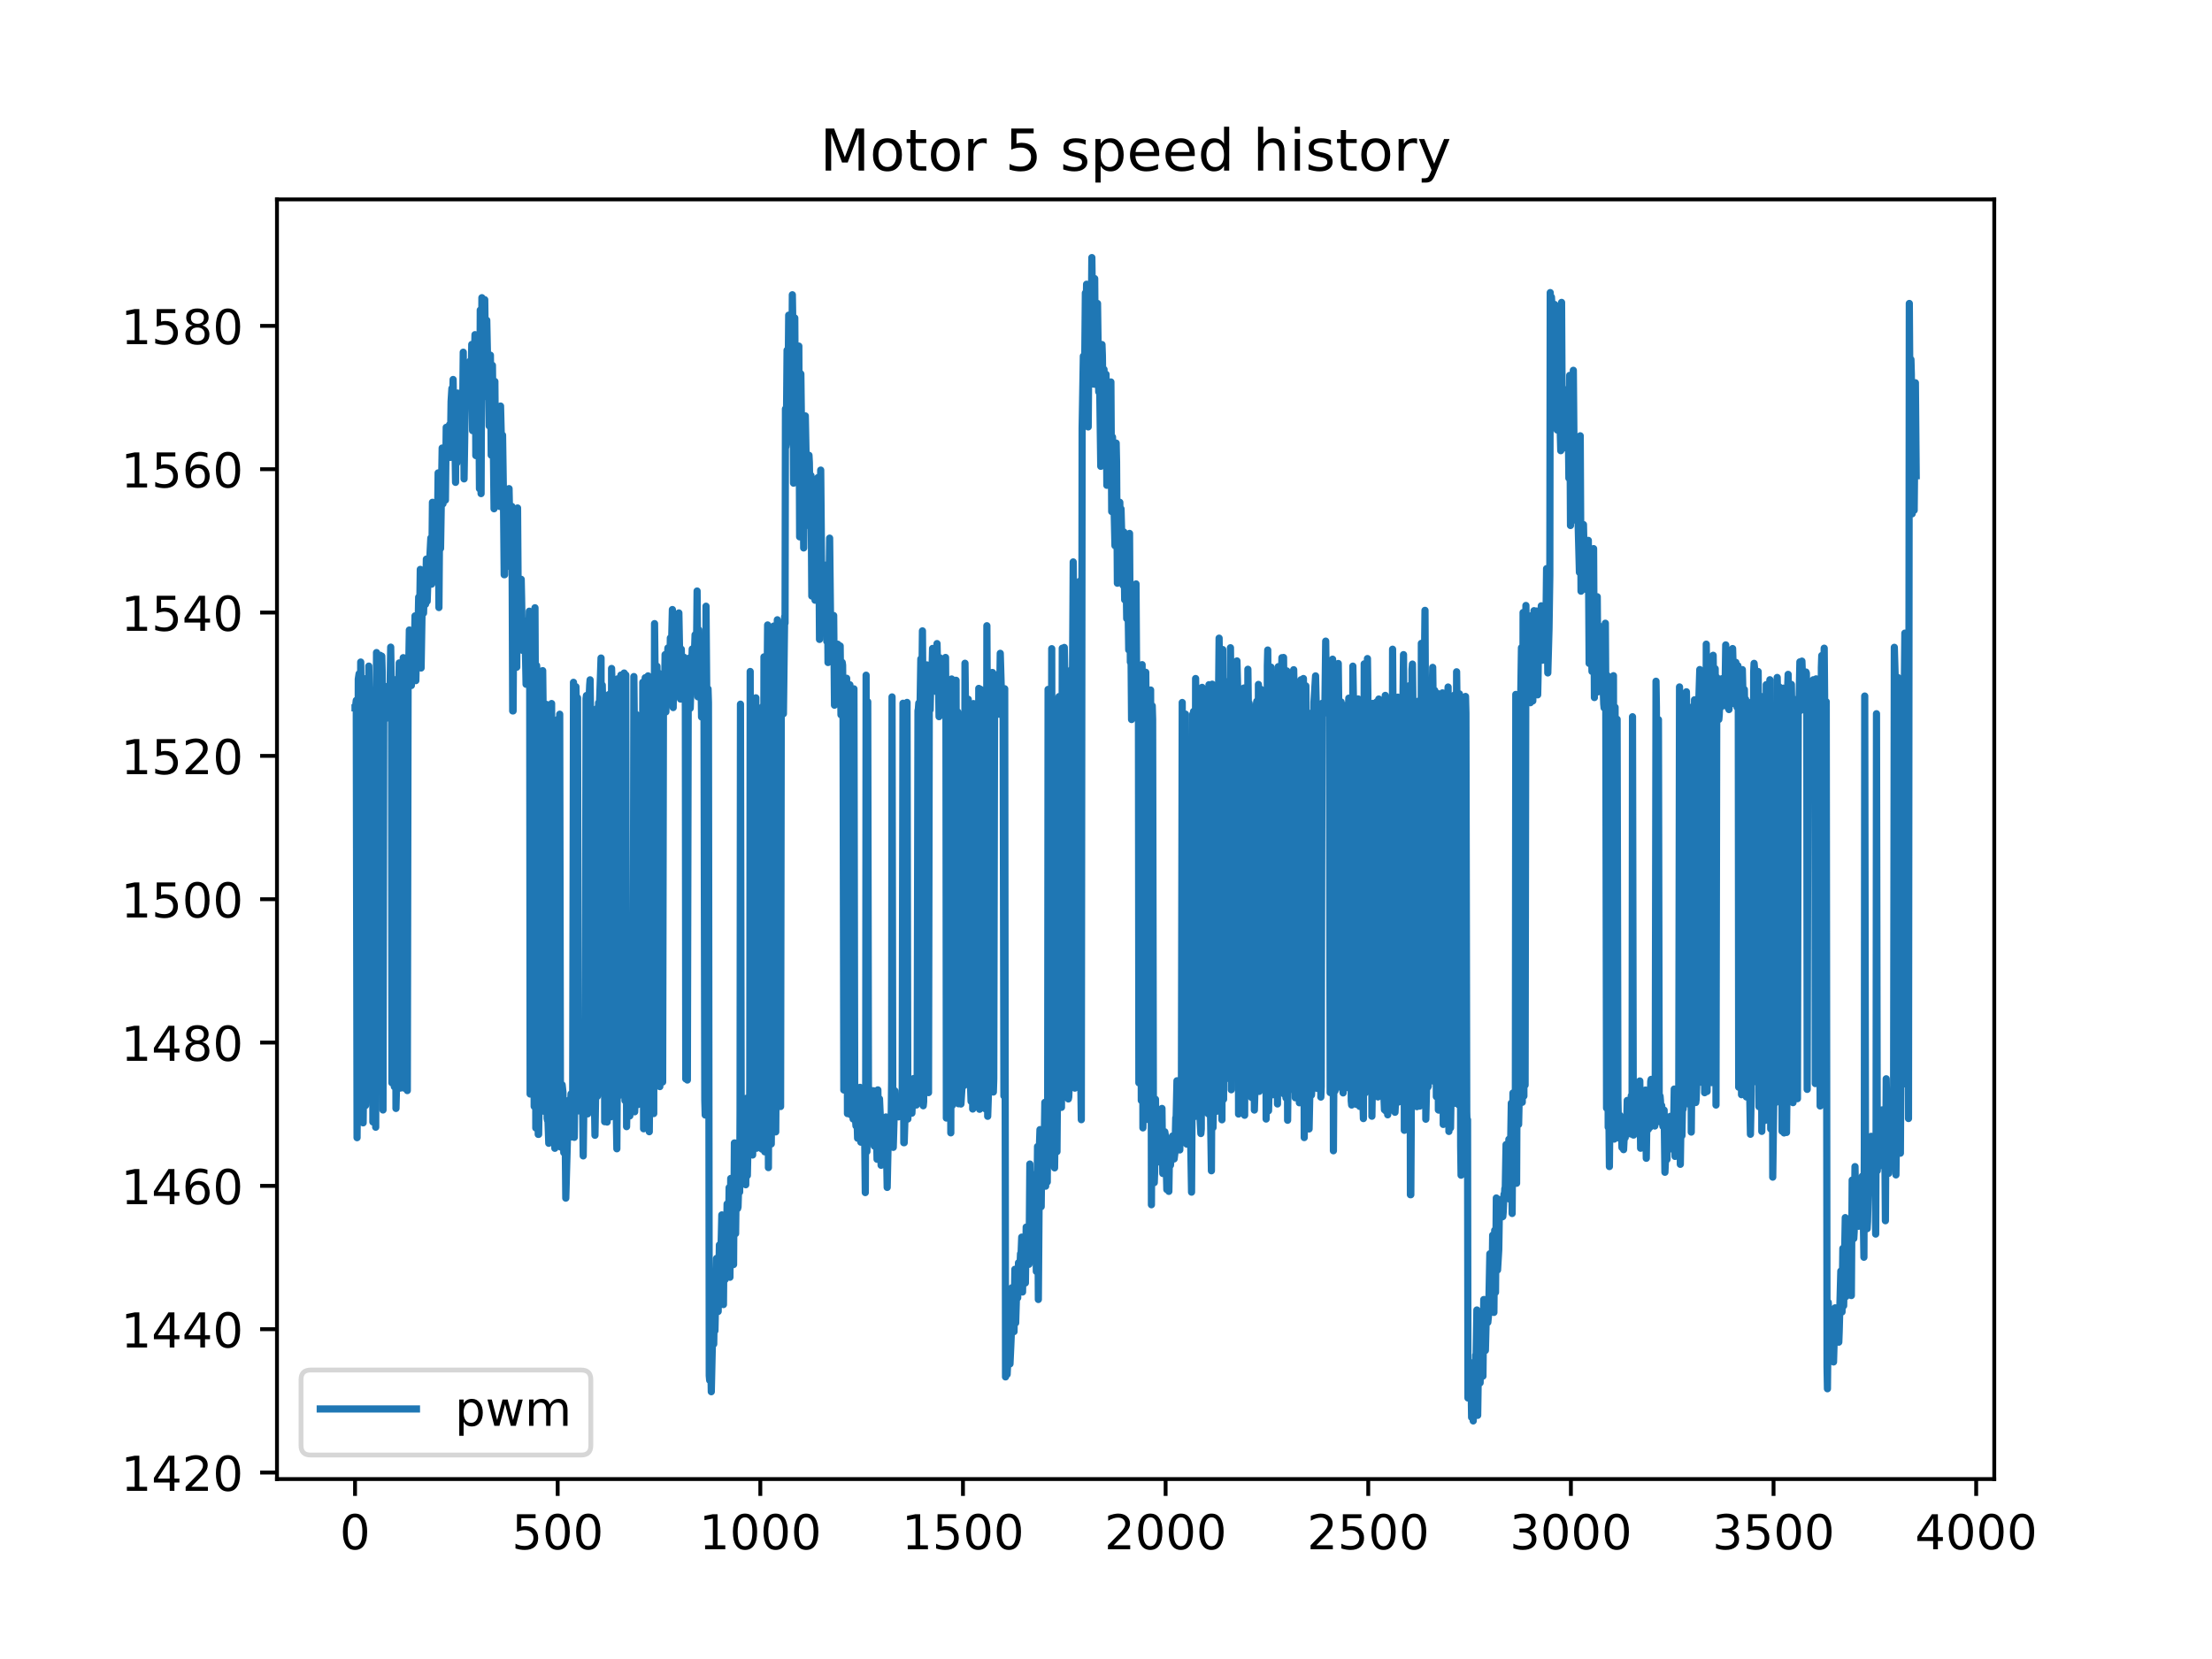 <?xml version="1.0" encoding="utf-8" standalone="no"?>
<!DOCTYPE svg PUBLIC "-//W3C//DTD SVG 1.1//EN"
  "http://www.w3.org/Graphics/SVG/1.1/DTD/svg11.dtd">
<!-- Created with matplotlib (http://matplotlib.org/) -->
<svg height="345pt" version="1.1" viewBox="0 0 460 345" width="460pt" xmlns="http://www.w3.org/2000/svg" xmlns:xlink="http://www.w3.org/1999/xlink">
 <defs>
  <style type="text/css">
*{stroke-linecap:butt;stroke-linejoin:round;}
  </style>
 </defs>
 <g id="figure_1">
  <g id="patch_1">
   <path d="M 0 345.6 
L 460.8 345.6 
L 460.8 0 
L 0 0 
z
" style="fill:#ffffff;"/>
  </g>
  <g id="axes_1">
   <g id="patch_2">
    <path d="M 57.6 307.584 
L 414.72 307.584 
L 414.72 41.472 
L 57.6 41.472 
z
" style="fill:#ffffff;"/>
   </g>
   <g id="matplotlib.axis_1">
    <g id="xtick_1">
     <g id="line2d_1">
      <defs>
       <path d="M 0 0 
L 0 3.5 
" id="m20b402b58c" style="stroke:#000000;stroke-width:0.8;"/>
      </defs>
      <g>
       <use style="stroke:#000000;stroke-width:0.8;" x="73.833" xlink:href="#m20b402b58c" y="307.584"/>
      </g>
     </g>
     <g id="text_1">
      <!-- 0 -->
      <defs>
       <path d="M 31.781 66.406 
Q 24.172 66.406 20.328 58.906 
Q 16.5 51.422 16.5 36.375 
Q 16.5 21.391 20.328 13.891 
Q 24.172 6.391 31.781 6.391 
Q 39.453 6.391 43.281 13.891 
Q 47.125 21.391 47.125 36.375 
Q 47.125 51.422 43.281 58.906 
Q 39.453 66.406 31.781 66.406 
z
M 31.781 74.219 
Q 44.047 74.219 50.516 64.516 
Q 56.984 54.828 56.984 36.375 
Q 56.984 17.969 50.516 8.266 
Q 44.047 -1.422 31.781 -1.422 
Q 19.531 -1.422 13.062 8.266 
Q 6.594 17.969 6.594 36.375 
Q 6.594 54.828 13.062 64.516 
Q 19.531 74.219 31.781 74.219 
z
" id="DejaVuSans-30"/>
      </defs>
      <g transform="translate(70.651 322.182)scale(0.1 -0.1)">
       <use xlink:href="#DejaVuSans-30"/>
      </g>
     </g>
    </g>
    <g id="xtick_2">
     <g id="line2d_2">
      <g>
       <use style="stroke:#000000;stroke-width:0.8;" x="115.974" xlink:href="#m20b402b58c" y="307.584"/>
      </g>
     </g>
     <g id="text_2">
      <!-- 500 -->
      <defs>
       <path d="M 10.797 72.906 
L 49.516 72.906 
L 49.516 64.594 
L 19.828 64.594 
L 19.828 46.734 
Q 21.969 47.469 24.109 47.828 
Q 26.266 48.188 28.422 48.188 
Q 40.625 48.188 47.75 41.5 
Q 54.891 34.812 54.891 23.391 
Q 54.891 11.625 47.562 5.094 
Q 40.234 -1.422 26.906 -1.422 
Q 22.312 -1.422 17.547 -0.641 
Q 12.797 0.141 7.719 1.703 
L 7.719 11.625 
Q 12.109 9.234 16.797 8.062 
Q 21.484 6.891 26.703 6.891 
Q 35.156 6.891 40.078 11.328 
Q 45.016 15.766 45.016 23.391 
Q 45.016 31 40.078 35.438 
Q 35.156 39.891 26.703 39.891 
Q 22.75 39.891 18.812 39.016 
Q 14.891 38.141 10.797 36.281 
z
" id="DejaVuSans-35"/>
      </defs>
      <g transform="translate(106.43 322.182)scale(0.1 -0.1)">
       <use xlink:href="#DejaVuSans-35"/>
       <use x="63.623" xlink:href="#DejaVuSans-30"/>
       <use x="127.246" xlink:href="#DejaVuSans-30"/>
      </g>
     </g>
    </g>
    <g id="xtick_3">
     <g id="line2d_3">
      <g>
       <use style="stroke:#000000;stroke-width:0.8;" x="158.115" xlink:href="#m20b402b58c" y="307.584"/>
      </g>
     </g>
     <g id="text_3">
      <!-- 1000 -->
      <defs>
       <path d="M 12.406 8.297 
L 28.516 8.297 
L 28.516 63.922 
L 10.984 60.406 
L 10.984 69.391 
L 28.422 72.906 
L 38.281 72.906 
L 38.281 8.297 
L 54.391 8.297 
L 54.391 0 
L 12.406 0 
z
" id="DejaVuSans-31"/>
      </defs>
      <g transform="translate(145.39 322.182)scale(0.1 -0.1)">
       <use xlink:href="#DejaVuSans-31"/>
       <use x="63.623" xlink:href="#DejaVuSans-30"/>
       <use x="127.246" xlink:href="#DejaVuSans-30"/>
       <use x="190.869" xlink:href="#DejaVuSans-30"/>
      </g>
     </g>
    </g>
    <g id="xtick_4">
     <g id="line2d_4">
      <g>
       <use style="stroke:#000000;stroke-width:0.8;" x="200.256" xlink:href="#m20b402b58c" y="307.584"/>
      </g>
     </g>
     <g id="text_4">
      <!-- 1500 -->
      <g transform="translate(187.531 322.182)scale(0.1 -0.1)">
       <use xlink:href="#DejaVuSans-31"/>
       <use x="63.623" xlink:href="#DejaVuSans-35"/>
       <use x="127.246" xlink:href="#DejaVuSans-30"/>
       <use x="190.869" xlink:href="#DejaVuSans-30"/>
      </g>
     </g>
    </g>
    <g id="xtick_5">
     <g id="line2d_5">
      <g>
       <use style="stroke:#000000;stroke-width:0.8;" x="242.397" xlink:href="#m20b402b58c" y="307.584"/>
      </g>
     </g>
     <g id="text_5">
      <!-- 2000 -->
      <defs>
       <path d="M 19.188 8.297 
L 53.609 8.297 
L 53.609 0 
L 7.328 0 
L 7.328 8.297 
Q 12.938 14.109 22.625 23.891 
Q 32.328 33.688 34.812 36.531 
Q 39.547 41.844 41.422 45.531 
Q 43.312 49.219 43.312 52.781 
Q 43.312 58.594 39.234 62.25 
Q 35.156 65.922 28.609 65.922 
Q 23.969 65.922 18.812 64.312 
Q 13.672 62.703 7.812 59.422 
L 7.812 69.391 
Q 13.766 71.781 18.938 73 
Q 24.125 74.219 28.422 74.219 
Q 39.75 74.219 46.484 68.547 
Q 53.219 62.891 53.219 53.422 
Q 53.219 48.922 51.531 44.891 
Q 49.859 40.875 45.406 35.406 
Q 44.188 33.984 37.641 27.219 
Q 31.109 20.453 19.188 8.297 
z
" id="DejaVuSans-32"/>
      </defs>
      <g transform="translate(229.672 322.182)scale(0.1 -0.1)">
       <use xlink:href="#DejaVuSans-32"/>
       <use x="63.623" xlink:href="#DejaVuSans-30"/>
       <use x="127.246" xlink:href="#DejaVuSans-30"/>
       <use x="190.869" xlink:href="#DejaVuSans-30"/>
      </g>
     </g>
    </g>
    <g id="xtick_6">
     <g id="line2d_6">
      <g>
       <use style="stroke:#000000;stroke-width:0.8;" x="284.538" xlink:href="#m20b402b58c" y="307.584"/>
      </g>
     </g>
     <g id="text_6">
      <!-- 2500 -->
      <g transform="translate(271.813 322.182)scale(0.1 -0.1)">
       <use xlink:href="#DejaVuSans-32"/>
       <use x="63.623" xlink:href="#DejaVuSans-35"/>
       <use x="127.246" xlink:href="#DejaVuSans-30"/>
       <use x="190.869" xlink:href="#DejaVuSans-30"/>
      </g>
     </g>
    </g>
    <g id="xtick_7">
     <g id="line2d_7">
      <g>
       <use style="stroke:#000000;stroke-width:0.8;" x="326.679" xlink:href="#m20b402b58c" y="307.584"/>
      </g>
     </g>
     <g id="text_7">
      <!-- 3000 -->
      <defs>
       <path d="M 40.578 39.312 
Q 47.656 37.797 51.625 33 
Q 55.609 28.219 55.609 21.188 
Q 55.609 10.406 48.188 4.484 
Q 40.766 -1.422 27.094 -1.422 
Q 22.516 -1.422 17.656 -0.516 
Q 12.797 0.391 7.625 2.203 
L 7.625 11.719 
Q 11.719 9.328 16.594 8.109 
Q 21.484 6.891 26.812 6.891 
Q 36.078 6.891 40.938 10.547 
Q 45.797 14.203 45.797 21.188 
Q 45.797 27.641 41.281 31.266 
Q 36.766 34.906 28.719 34.906 
L 20.219 34.906 
L 20.219 43.016 
L 29.109 43.016 
Q 36.375 43.016 40.234 45.922 
Q 44.094 48.828 44.094 54.297 
Q 44.094 59.906 40.109 62.906 
Q 36.141 65.922 28.719 65.922 
Q 24.656 65.922 20.016 65.031 
Q 15.375 64.156 9.812 62.312 
L 9.812 71.094 
Q 15.438 72.656 20.344 73.438 
Q 25.25 74.219 29.594 74.219 
Q 40.828 74.219 47.359 69.109 
Q 53.906 64.016 53.906 55.328 
Q 53.906 49.266 50.438 45.094 
Q 46.969 40.922 40.578 39.312 
z
" id="DejaVuSans-33"/>
      </defs>
      <g transform="translate(313.954 322.182)scale(0.1 -0.1)">
       <use xlink:href="#DejaVuSans-33"/>
       <use x="63.623" xlink:href="#DejaVuSans-30"/>
       <use x="127.246" xlink:href="#DejaVuSans-30"/>
       <use x="190.869" xlink:href="#DejaVuSans-30"/>
      </g>
     </g>
    </g>
    <g id="xtick_8">
     <g id="line2d_8">
      <g>
       <use style="stroke:#000000;stroke-width:0.8;" x="368.82" xlink:href="#m20b402b58c" y="307.584"/>
      </g>
     </g>
     <g id="text_8">
      <!-- 3500 -->
      <g transform="translate(356.095 322.182)scale(0.1 -0.1)">
       <use xlink:href="#DejaVuSans-33"/>
       <use x="63.623" xlink:href="#DejaVuSans-35"/>
       <use x="127.246" xlink:href="#DejaVuSans-30"/>
       <use x="190.869" xlink:href="#DejaVuSans-30"/>
      </g>
     </g>
    </g>
    <g id="xtick_9">
     <g id="line2d_9">
      <g>
       <use style="stroke:#000000;stroke-width:0.8;" x="410.961" xlink:href="#m20b402b58c" y="307.584"/>
      </g>
     </g>
     <g id="text_9">
      <!-- 4000 -->
      <defs>
       <path d="M 37.797 64.312 
L 12.891 25.391 
L 37.797 25.391 
z
M 35.203 72.906 
L 47.609 72.906 
L 47.609 25.391 
L 58.016 25.391 
L 58.016 17.188 
L 47.609 17.188 
L 47.609 0 
L 37.797 0 
L 37.797 17.188 
L 4.891 17.188 
L 4.891 26.703 
z
" id="DejaVuSans-34"/>
      </defs>
      <g transform="translate(398.236 322.182)scale(0.1 -0.1)">
       <use xlink:href="#DejaVuSans-34"/>
       <use x="63.623" xlink:href="#DejaVuSans-30"/>
       <use x="127.246" xlink:href="#DejaVuSans-30"/>
       <use x="190.869" xlink:href="#DejaVuSans-30"/>
      </g>
     </g>
    </g>
   </g>
   <g id="matplotlib.axis_2">
    <g id="ytick_1">
     <g id="line2d_10">
      <defs>
       <path d="M 0 0 
L -3.5 0 
" id="m7387fde87f" style="stroke:#000000;stroke-width:0.8;"/>
      </defs>
      <g>
       <use style="stroke:#000000;stroke-width:0.8;" x="57.6" xlink:href="#m7387fde87f" y="306.224"/>
      </g>
     </g>
     <g id="text_10">
      <!-- 1420 -->
      <g transform="translate(25.15 310.023)scale(0.1 -0.1)">
       <use xlink:href="#DejaVuSans-31"/>
       <use x="63.623" xlink:href="#DejaVuSans-34"/>
       <use x="127.246" xlink:href="#DejaVuSans-32"/>
       <use x="190.869" xlink:href="#DejaVuSans-30"/>
      </g>
     </g>
    </g>
    <g id="ytick_2">
     <g id="line2d_11">
      <g>
       <use style="stroke:#000000;stroke-width:0.8;" x="57.6" xlink:href="#m7387fde87f" y="276.417"/>
      </g>
     </g>
     <g id="text_11">
      <!-- 1440 -->
      <g transform="translate(25.15 280.216)scale(0.1 -0.1)">
       <use xlink:href="#DejaVuSans-31"/>
       <use x="63.623" xlink:href="#DejaVuSans-34"/>
       <use x="127.246" xlink:href="#DejaVuSans-34"/>
       <use x="190.869" xlink:href="#DejaVuSans-30"/>
      </g>
     </g>
    </g>
    <g id="ytick_3">
     <g id="line2d_12">
      <g>
       <use style="stroke:#000000;stroke-width:0.8;" x="57.6" xlink:href="#m7387fde87f" y="246.61"/>
      </g>
     </g>
     <g id="text_12">
      <!-- 1460 -->
      <defs>
       <path d="M 33.016 40.375 
Q 26.375 40.375 22.484 35.828 
Q 18.609 31.297 18.609 23.391 
Q 18.609 15.531 22.484 10.953 
Q 26.375 6.391 33.016 6.391 
Q 39.656 6.391 43.531 10.953 
Q 47.406 15.531 47.406 23.391 
Q 47.406 31.297 43.531 35.828 
Q 39.656 40.375 33.016 40.375 
z
M 52.594 71.297 
L 52.594 62.312 
Q 48.875 64.062 45.094 64.984 
Q 41.312 65.922 37.594 65.922 
Q 27.828 65.922 22.672 59.328 
Q 17.531 52.734 16.797 39.406 
Q 19.672 43.656 24.016 45.922 
Q 28.375 48.188 33.594 48.188 
Q 44.578 48.188 50.953 41.516 
Q 57.328 34.859 57.328 23.391 
Q 57.328 12.156 50.688 5.359 
Q 44.047 -1.422 33.016 -1.422 
Q 20.359 -1.422 13.672 8.266 
Q 6.984 17.969 6.984 36.375 
Q 6.984 53.656 15.188 63.938 
Q 23.391 74.219 37.203 74.219 
Q 40.922 74.219 44.703 73.484 
Q 48.484 72.75 52.594 71.297 
z
" id="DejaVuSans-36"/>
      </defs>
      <g transform="translate(25.15 250.409)scale(0.1 -0.1)">
       <use xlink:href="#DejaVuSans-31"/>
       <use x="63.623" xlink:href="#DejaVuSans-34"/>
       <use x="127.246" xlink:href="#DejaVuSans-36"/>
       <use x="190.869" xlink:href="#DejaVuSans-30"/>
      </g>
     </g>
    </g>
    <g id="ytick_4">
     <g id="line2d_13">
      <g>
       <use style="stroke:#000000;stroke-width:0.8;" x="57.6" xlink:href="#m7387fde87f" y="216.803"/>
      </g>
     </g>
     <g id="text_13">
      <!-- 1480 -->
      <defs>
       <path d="M 31.781 34.625 
Q 24.75 34.625 20.719 30.859 
Q 16.703 27.094 16.703 20.516 
Q 16.703 13.922 20.719 10.156 
Q 24.75 6.391 31.781 6.391 
Q 38.812 6.391 42.859 10.172 
Q 46.922 13.969 46.922 20.516 
Q 46.922 27.094 42.891 30.859 
Q 38.875 34.625 31.781 34.625 
z
M 21.922 38.812 
Q 15.578 40.375 12.031 44.719 
Q 8.5 49.078 8.5 55.328 
Q 8.5 64.062 14.719 69.141 
Q 20.953 74.219 31.781 74.219 
Q 42.672 74.219 48.875 69.141 
Q 55.078 64.062 55.078 55.328 
Q 55.078 49.078 51.531 44.719 
Q 48 40.375 41.703 38.812 
Q 48.828 37.156 52.797 32.312 
Q 56.781 27.484 56.781 20.516 
Q 56.781 9.906 50.312 4.234 
Q 43.844 -1.422 31.781 -1.422 
Q 19.734 -1.422 13.25 4.234 
Q 6.781 9.906 6.781 20.516 
Q 6.781 27.484 10.781 32.312 
Q 14.797 37.156 21.922 38.812 
z
M 18.312 54.391 
Q 18.312 48.734 21.844 45.562 
Q 25.391 42.391 31.781 42.391 
Q 38.141 42.391 41.719 45.562 
Q 45.312 48.734 45.312 54.391 
Q 45.312 60.062 41.719 63.234 
Q 38.141 66.406 31.781 66.406 
Q 25.391 66.406 21.844 63.234 
Q 18.312 60.062 18.312 54.391 
z
" id="DejaVuSans-38"/>
      </defs>
      <g transform="translate(25.15 220.602)scale(0.1 -0.1)">
       <use xlink:href="#DejaVuSans-31"/>
       <use x="63.623" xlink:href="#DejaVuSans-34"/>
       <use x="127.246" xlink:href="#DejaVuSans-38"/>
       <use x="190.869" xlink:href="#DejaVuSans-30"/>
      </g>
     </g>
    </g>
    <g id="ytick_5">
     <g id="line2d_14">
      <g>
       <use style="stroke:#000000;stroke-width:0.8;" x="57.6" xlink:href="#m7387fde87f" y="186.996"/>
      </g>
     </g>
     <g id="text_14">
      <!-- 1500 -->
      <g transform="translate(25.15 190.796)scale(0.1 -0.1)">
       <use xlink:href="#DejaVuSans-31"/>
       <use x="63.623" xlink:href="#DejaVuSans-35"/>
       <use x="127.246" xlink:href="#DejaVuSans-30"/>
       <use x="190.869" xlink:href="#DejaVuSans-30"/>
      </g>
     </g>
    </g>
    <g id="ytick_6">
     <g id="line2d_15">
      <g>
       <use style="stroke:#000000;stroke-width:0.8;" x="57.6" xlink:href="#m7387fde87f" y="157.19"/>
      </g>
     </g>
     <g id="text_15">
      <!-- 1520 -->
      <g transform="translate(25.15 160.989)scale(0.1 -0.1)">
       <use xlink:href="#DejaVuSans-31"/>
       <use x="63.623" xlink:href="#DejaVuSans-35"/>
       <use x="127.246" xlink:href="#DejaVuSans-32"/>
       <use x="190.869" xlink:href="#DejaVuSans-30"/>
      </g>
     </g>
    </g>
    <g id="ytick_7">
     <g id="line2d_16">
      <g>
       <use style="stroke:#000000;stroke-width:0.8;" x="57.6" xlink:href="#m7387fde87f" y="127.383"/>
      </g>
     </g>
     <g id="text_16">
      <!-- 1540 -->
      <g transform="translate(25.15 131.182)scale(0.1 -0.1)">
       <use xlink:href="#DejaVuSans-31"/>
       <use x="63.623" xlink:href="#DejaVuSans-35"/>
       <use x="127.246" xlink:href="#DejaVuSans-34"/>
       <use x="190.869" xlink:href="#DejaVuSans-30"/>
      </g>
     </g>
    </g>
    <g id="ytick_8">
     <g id="line2d_17">
      <g>
       <use style="stroke:#000000;stroke-width:0.8;" x="57.6" xlink:href="#m7387fde87f" y="97.576"/>
      </g>
     </g>
     <g id="text_17">
      <!-- 1560 -->
      <g transform="translate(25.15 101.375)scale(0.1 -0.1)">
       <use xlink:href="#DejaVuSans-31"/>
       <use x="63.623" xlink:href="#DejaVuSans-35"/>
       <use x="127.246" xlink:href="#DejaVuSans-36"/>
       <use x="190.869" xlink:href="#DejaVuSans-30"/>
      </g>
     </g>
    </g>
    <g id="ytick_9">
     <g id="line2d_18">
      <g>
       <use style="stroke:#000000;stroke-width:0.8;" x="57.6" xlink:href="#m7387fde87f" y="67.769"/>
      </g>
     </g>
     <g id="text_18">
      <!-- 1580 -->
      <g transform="translate(25.15 71.569)scale(0.1 -0.1)">
       <use xlink:href="#DejaVuSans-31"/>
       <use x="63.623" xlink:href="#DejaVuSans-35"/>
       <use x="127.246" xlink:href="#DejaVuSans-38"/>
       <use x="190.869" xlink:href="#DejaVuSans-30"/>
      </g>
     </g>
    </g>
   </g>
   <g id="line2d_19">
    <path clip-path="url(#p79e368ba0c)" d="M 73.833 147.195 
L 73.917 147.195 
L 74.086 145.65 
L 74.254 236.587 
L 74.338 225.852 
L 74.507 141.237 
L 74.676 140.111 
L 74.76 145.769 
L 74.844 225.315 
L 75.013 137.677 
L 75.097 144.349 
L 75.266 226.141 
L 75.35 225.864 
L 75.518 233.503 
L 75.603 226.305 
L 75.771 143.239 
L 75.855 141.153 
L 75.94 148.542 
L 76.024 229.891 
L 76.108 225.957 
L 76.193 146.614 
L 76.277 146.961 
L 76.361 147.278 
L 76.445 149.269 
L 76.53 224.47 
L 76.698 138.521 
L 76.867 147.063 
L 76.951 145.226 
L 77.035 147.91 
L 77.204 226.676 
L 77.288 226.995 
L 77.373 143.598 
L 77.457 149.216 
L 77.541 233.315 
L 77.625 228.764 
L 77.71 225.205 
L 77.878 145.266 
L 77.963 145.384 
L 78.131 234.411 
L 78.3 135.707 
L 78.637 148.327 
L 78.721 226.002 
L 78.89 143.064 
L 79.058 136.269 
L 79.142 143.909 
L 79.227 224.376 
L 79.395 136.45 
L 79.48 139.706 
L 79.648 230.829 
L 79.817 143.311 
L 79.985 147.344 
L 80.07 146.767 
L 80.154 147.003 
L 80.238 149.41 
L 80.407 142.764 
L 80.575 148.491 
L 80.912 144.68 
L 81.081 145.428 
L 81.25 134.575 
L 81.418 146.221 
L 81.502 225.182 
L 81.671 141.172 
L 81.924 146.255 
L 82.008 225.997 
L 82.092 224.786 
L 82.177 147.956 
L 82.345 230.506 
L 82.429 227.314 
L 82.598 144.824 
L 82.682 142.143 
L 82.851 148.492 
L 83.019 137.862 
L 83.104 146.577 
L 83.272 226.27 
L 83.441 143.657 
L 83.525 140.821 
L 83.609 141.22 
L 83.694 144.118 
L 83.862 136.765 
L 83.947 144.166 
L 84.031 226.274 
L 84.115 225.589 
L 84.199 149.633 
L 84.284 149.699 
L 84.368 224.271 
L 84.537 142.215 
L 84.621 148.688 
L 84.705 226.793 
L 84.874 137.055 
L 84.958 141.035 
L 85.127 131.013 
L 85.211 133.578 
L 85.379 139.94 
L 85.548 142.555 
L 85.716 131.361 
L 85.801 131.258 
L 85.969 136.435 
L 86.138 137.059 
L 86.306 128.077 
L 86.475 141.542 
L 86.728 130.286 
L 86.812 129.769 
L 86.896 132.757 
L 87.065 124.187 
L 87.234 130.397 
L 87.402 118.411 
L 87.571 138.916 
L 87.908 119.057 
L 88.076 127.503 
L 88.329 119.679 
L 88.414 120.719 
L 88.498 125.667 
L 88.666 116.273 
L 88.835 125.039 
L 89.004 120.097 
L 89.172 120.097 
L 89.593 111.884 
L 89.762 121.477 
L 89.931 104.457 
L 90.015 112.306 
L 90.099 112.148 
L 90.268 108.48 
L 90.436 105.413 
L 90.605 110.869 
L 90.773 105.444 
L 90.942 112.601 
L 91.111 98.345 
L 91.279 126.343 
L 91.448 105.102 
L 91.616 114.058 
L 91.953 93.17 
L 92.122 104.767 
L 92.206 103.392 
L 92.291 102.765 
L 92.459 98.991 
L 92.628 104.004 
L 92.796 88.871 
L 93.133 94.773 
L 93.386 88.894 
L 93.47 88.327 
L 93.639 95.124 
L 93.808 83.497 
L 93.976 80.769 
L 94.06 87.768 
L 94.229 78.917 
L 94.398 89.997 
L 94.482 88.334 
L 94.566 88.993 
L 94.735 100.306 
L 94.819 86.059 
L 94.903 86.871 
L 94.988 96.291 
L 95.156 81.74 
L 95.24 82.256 
L 95.325 83.992 
L 95.493 95.467 
L 95.662 91.005 
L 95.746 94.644 
L 95.915 87.464 
L 96.083 92.425 
L 96.167 89.075 
L 96.336 73.243 
L 96.505 99.587 
L 96.842 78.061 
L 96.926 82.837 
L 97.01 82.709 
L 97.179 76.081 
L 97.263 78.012 
L 97.347 75.974 
L 97.516 78.855 
L 97.6 78.646 
L 97.769 75.069 
L 97.937 82.097 
L 98.106 71.629 
L 98.275 89.552 
L 98.78 69.594 
L 98.865 71.324 
L 98.949 94.743 
L 99.033 91.028 
L 99.202 78.551 
L 99.286 78.583 
L 99.37 74.205 
L 99.454 74.27 
L 99.539 76.603 
L 99.707 101.626 
L 99.876 64.48 
L 100.044 102.648 
L 100.213 61.908 
L 100.382 77.814 
L 100.466 75.894 
L 100.634 80.296 
L 100.803 62.317 
L 101.056 82.48 
L 101.224 66.597 
L 101.477 78.782 
L 101.562 77.129 
L 101.73 88.571 
L 101.814 87.238 
L 101.983 73.858 
L 102.152 94.653 
L 102.404 75.97 
L 102.741 105.801 
L 102.91 79.321 
L 103.079 99.615 
L 103.163 91.308 
L 103.247 93.775 
L 103.331 95.833 
L 103.669 88.927 
L 103.753 91.231 
L 103.921 105.32 
L 104.09 84.441 
L 104.259 91.266 
L 104.343 100.591 
L 104.427 99.656 
L 104.511 90.489 
L 104.68 101.979 
L 104.849 119.519 
L 104.933 119.519 
L 105.101 103.021 
L 105.27 112.122 
L 105.439 104.71 
L 105.523 105.574 
L 105.607 105.379 
L 105.691 114.016 
L 105.776 110.316 
L 105.86 101.614 
L 106.197 117.925 
L 106.45 105.306 
L 106.618 147.843 
L 106.703 147.843 
L 106.956 107.065 
L 107.124 124.872 
L 107.293 113.486 
L 107.461 138.751 
L 107.63 105.638 
L 107.798 129.401 
L 107.883 125.083 
L 108.136 129.836 
L 108.22 128.891 
L 108.388 120.471 
L 108.473 124.533 
L 108.641 135.243 
L 108.81 129.711 
L 108.894 130.922 
L 108.978 131.981 
L 109.147 129.16 
L 109.4 142.301 
L 109.568 129.45 
L 109.821 140.745 
L 110.074 127.102 
L 110.158 143.321 
L 110.243 227.509 
L 110.411 136.151 
L 110.58 145.304 
L 110.748 136.269 
L 110.833 136.925 
L 110.917 138.913 
L 111.085 230.08 
L 111.254 126.389 
L 111.338 144.912 
L 111.423 234.572 
L 111.591 138.393 
L 111.76 141.324 
L 111.928 235.901 
L 112.013 235.901 
L 112.181 224.262 
L 112.35 143.092 
L 112.434 140.678 
L 112.518 148.685 
L 112.687 226.688 
L 112.855 139.464 
L 112.94 146.866 
L 113.108 229.945 
L 113.192 231.116 
L 113.277 227.489 
L 113.361 148.569 
L 113.445 229.364 
L 113.53 228.097 
L 113.614 146.478 
L 113.782 232.573 
L 113.867 232.996 
L 113.951 232.836 
L 114.12 237.755 
L 114.288 226.053 
L 114.372 146.805 
L 114.541 237.302 
L 114.625 228.636 
L 114.71 146.305 
L 114.878 236.884 
L 115.131 225.285 
L 115.215 225.316 
L 115.384 238.795 
L 115.552 226.829 
L 115.637 228.357 
L 115.721 230.085 
L 115.889 238.157 
L 115.974 229.687 
L 116.058 149.554 
L 116.227 235.2 
L 116.311 228 
L 116.395 148.525 
L 116.564 238.527 
L 116.817 229.887 
L 116.901 225.59 
L 117.069 227.11 
L 117.238 239.685 
L 117.407 236.949 
L 117.491 231.75 
L 117.659 249.16 
L 118.081 234.02 
L 118.165 233.513 
L 118.334 228.775 
L 118.587 232.555 
L 118.755 227.476 
L 118.924 236.427 
L 119.092 228.629 
L 119.261 141.892 
L 119.429 236.52 
L 119.514 226.888 
L 119.682 143.302 
L 119.766 142.801 
L 119.851 146.663 
L 119.935 226.635 
L 120.104 145.103 
L 120.272 231.025 
L 120.525 225.883 
L 120.609 227.512 
L 120.694 226.689 
L 120.778 226.866 
L 120.862 226.866 
L 120.946 229.816 
L 121.115 226.678 
L 121.284 240.38 
L 121.452 226.826 
L 121.621 230.998 
L 121.705 225.964 
L 121.874 145.262 
L 121.958 144.635 
L 122.042 148.868 
L 122.211 231.639 
L 122.295 226.106 
L 122.463 146.388 
L 122.632 142.434 
L 122.716 141.376 
L 122.801 147.94 
L 122.885 226.724 
L 122.969 225.329 
L 123.053 148.181 
L 123.138 149.486 
L 123.306 225.594 
L 123.391 225.631 
L 123.475 225.193 
L 123.559 225.424 
L 123.728 236.09 
L 123.896 225.795 
L 124.065 147.394 
L 124.233 227.983 
L 124.318 225.261 
L 124.486 146.15 
L 124.655 146.806 
L 124.823 141.913 
L 124.992 136.841 
L 125.076 227.127 
L 125.161 226.677 
L 125.245 142.469 
L 125.329 146.406 
L 125.413 149.442 
L 125.582 146.261 
L 125.75 233.267 
L 125.919 229.08 
L 126.003 224.412 
L 126.088 147.563 
L 126.256 233.338 
L 126.34 229.724 
L 126.509 146.358 
L 126.593 144.438 
L 126.678 144.847 
L 126.846 145.635 
L 127.015 232.252 
L 127.183 139.011 
L 127.436 148.607 
L 127.605 226.853 
L 127.773 146.849 
L 127.942 228.069 
L 128.026 228.058 
L 128.11 228.871 
L 128.279 238.898 
L 128.363 225.631 
L 128.448 141.17 
L 128.532 145.421 
L 128.616 149.399 
L 128.785 227.805 
L 128.869 227.567 
L 128.953 225.763 
L 129.122 140.38 
L 129.206 146.82 
L 129.29 225.991 
L 129.459 145.589 
L 129.796 139.958 
L 129.88 149.457 
L 129.965 228.874 
L 130.133 140.346 
L 130.302 234.294 
L 130.47 225.542 
L 130.555 226.645 
L 130.639 226.921 
L 130.723 226.63 
L 130.807 227.444 
L 130.976 232.059 
L 131.145 225.864 
L 131.229 225.927 
L 131.397 225.984 
L 131.482 225.29 
L 131.65 226.317 
L 131.819 140.695 
L 131.903 149.251 
L 131.987 231.206 
L 132.072 228.21 
L 132.156 225.213 
L 132.324 148.582 
L 132.493 226.722 
L 132.662 229.7 
L 132.83 227.158 
L 132.914 226.727 
L 132.999 225.274 
L 133.336 227.684 
L 133.504 224.627 
L 133.673 141.881 
L 133.842 234.736 
L 133.926 225.375 
L 134.094 142.522 
L 134.179 140.938 
L 134.263 142.114 
L 134.516 148.077 
L 134.6 147.794 
L 134.769 140.55 
L 134.853 140.936 
L 135.022 235.347 
L 135.106 226.213 
L 135.19 144.213 
L 135.274 145.49 
L 135.359 147.381 
L 135.527 226.811 
L 135.696 144.403 
L 135.78 142.541 
L 135.949 231.575 
L 136.117 129.685 
L 136.286 145.329 
L 136.37 144.832 
L 136.623 138.547 
L 136.707 144.289 
L 136.791 143.652 
L 136.876 139.881 
L 136.96 140.477 
L 137.044 142.77 
L 137.129 148.158 
L 137.213 225.968 
L 137.381 147.295 
L 137.466 144.759 
L 137.55 146.232 
L 137.634 145.157 
L 137.719 147.578 
L 137.803 225.015 
L 137.971 145.039 
L 138.14 148.303 
L 138.309 136.127 
L 138.477 148.042 
L 138.646 137.286 
L 138.73 138.106 
L 138.898 134.743 
L 139.067 137.528 
L 139.236 142.737 
L 139.404 132.669 
L 139.488 133.708 
L 139.573 133.554 
L 139.657 134.006 
L 139.826 126.758 
L 139.994 147.142 
L 140.163 133.972 
L 140.331 139.837 
L 140.416 138.573 
L 140.584 139.969 
L 140.837 128.308 
L 140.921 129.429 
L 141.006 134.06 
L 141.174 127.464 
L 141.511 145.376 
L 141.68 135 
L 141.764 139.799 
L 141.848 138.84 
L 141.933 138.916 
L 142.101 145.002 
L 142.27 136.693 
L 142.438 140.696 
L 142.523 147.064 
L 142.607 224.365 
L 142.775 148.856 
L 142.86 148.856 
L 142.944 224.597 
L 143.113 147.16 
L 143.197 145.923 
L 143.365 136.831 
L 143.534 147.293 
L 143.955 134.963 
L 144.124 142.506 
L 144.293 136.296 
L 144.377 136.742 
L 144.545 132.003 
L 144.798 139.828 
L 144.967 122.904 
L 145.135 144.907 
L 145.304 130.957 
L 145.472 142.201 
L 145.641 136.633 
L 145.725 137.389 
L 145.894 149.106 
L 146.062 134.764 
L 146.231 148.748 
L 146.315 143.808 
L 146.4 148.444 
L 146.568 228.757 
L 146.652 231.876 
L 146.821 126.067 
L 146.99 146.355 
L 147.074 226.612 
L 147.242 143.262 
L 147.327 146.141 
L 147.495 286.076 
L 147.58 287.038 
L 147.748 278.956 
L 147.917 289.416 
L 148.17 278.242 
L 148.254 277.985 
L 148.422 279.505 
L 148.507 274.691 
L 148.591 274.784 
L 148.675 276.737 
L 148.928 265.719 
L 149.012 261.69 
L 149.097 262.574 
L 149.349 272.731 
L 149.602 258.888 
L 149.771 266.589 
L 150.108 252.647 
L 150.277 258.552 
L 150.445 271.293 
L 150.614 252.878 
L 150.782 266.103 
L 150.951 260.597 
L 151.035 261.711 
L 151.204 250.369 
L 151.372 262.255 
L 151.457 261.138 
L 151.625 246.971 
L 151.794 265.614 
L 151.962 245.068 
L 152.131 250.225 
L 152.299 254.78 
L 152.384 248.411 
L 152.552 262.969 
L 152.721 237.685 
L 152.805 237.685 
L 152.974 256.535 
L 153.142 243.455 
L 153.226 244.471 
L 153.395 251.319 
L 153.479 250.985 
L 153.648 245.576 
L 153.732 245.981 
L 153.816 247.893 
L 153.901 231.068 
L 153.985 146.438 
L 154.154 239.566 
L 154.406 230.813 
L 154.491 232.235 
L 154.575 240.204 
L 154.659 237.869 
L 154.828 230.684 
L 154.912 231.923 
L 155.081 246.376 
L 155.249 228.39 
L 155.418 244.46 
L 155.671 231.871 
L 155.839 239.084 
L 155.923 225.113 
L 156.008 139.639 
L 156.176 238.113 
L 156.345 232.778 
L 156.513 240.19 
L 156.766 231.192 
L 156.935 235.598 
L 157.103 228.567 
L 157.188 145.118 
L 157.356 238.78 
L 157.693 225.924 
L 157.862 228.718 
L 157.946 228.251 
L 158.031 229.461 
L 158.199 224.708 
L 158.283 226.575 
L 158.452 238.97 
L 158.536 228.819 
L 158.62 146.906 
L 158.705 226.656 
L 158.873 136.601 
L 159.042 239.531 
L 159.126 230.665 
L 159.295 140.533 
L 159.379 138.708 
L 159.463 148.517 
L 159.632 129.963 
L 159.8 242.814 
L 159.885 225.3 
L 159.969 136.542 
L 160.053 145.237 
L 160.138 225.563 
L 160.222 132.188 
L 160.306 143.227 
L 160.39 237.897 
L 160.475 228.74 
L 160.559 145.077 
L 160.728 231.189 
L 160.896 130.19 
L 161.065 225.601 
L 161.149 142.719 
L 161.318 235.381 
L 161.402 224.838 
L 161.57 132.423 
L 161.655 128.888 
L 161.992 139.747 
L 162.076 140.388 
L 162.16 146.056 
L 162.329 230.109 
L 162.497 131.292 
L 162.666 143 
L 162.835 133.434 
L 162.919 148.424 
L 163.172 128.207 
L 163.256 129.571 
L 163.34 85.029 
L 163.425 92.912 
L 163.509 92.241 
L 163.677 72.828 
L 163.846 84.333 
L 164.015 65.541 
L 164.183 77.745 
L 164.352 74.463 
L 164.436 73.227 
L 164.605 86.627 
L 164.773 61.3 
L 164.857 66.543 
L 165.026 100.478 
L 165.279 66.122 
L 165.447 94.323 
L 165.616 83.584 
L 165.869 91.505 
L 165.953 90.933 
L 166.122 71.971 
L 166.29 111.642 
L 166.459 77.668 
L 166.543 77.763 
L 166.796 98.666 
L 166.88 98.332 
L 166.964 93.111 
L 167.133 113.949 
L 167.386 86.566 
L 167.47 86.484 
L 167.807 104.034 
L 167.892 104.556 
L 168.06 109.263 
L 168.229 94.673 
L 168.313 96.226 
L 168.481 106.914 
L 168.65 98.879 
L 168.819 123.954 
L 169.071 106.039 
L 169.156 103.237 
L 169.324 104.405 
L 169.493 124.817 
L 169.746 107.278 
L 169.914 110.207 
L 170.083 99.319 
L 170.251 107.024 
L 170.42 132.968 
L 170.673 97.758 
L 170.926 125.838 
L 171.01 127.457 
L 171.179 119.117 
L 171.263 119.611 
L 171.347 119.692 
L 171.431 130.614 
L 171.516 127.546 
L 171.684 117.524 
L 171.768 119.629 
L 171.937 133.383 
L 172.021 118.619 
L 172.106 124.389 
L 172.19 137.775 
L 172.274 136.01 
L 172.443 119.067 
L 172.527 111.911 
L 172.78 134.668 
L 172.948 135.144 
L 173.033 134.326 
L 173.117 135.258 
L 173.201 135.157 
L 173.37 128.002 
L 173.538 146.649 
L 173.707 139.646 
L 173.791 142.399 
L 173.876 142.128 
L 174.044 134.647 
L 174.128 135.221 
L 174.213 133.968 
L 174.381 142.428 
L 174.55 144.587 
L 174.718 134.328 
L 174.887 148.645 
L 175.14 137.748 
L 175.224 138.33 
L 175.308 145.942 
L 175.477 226.672 
L 175.561 226.64 
L 175.73 141.12 
L 175.814 146.992 
L 175.898 225.092 
L 176.067 141.049 
L 176.235 231.583 
L 176.404 225.971 
L 176.573 145.892 
L 176.741 142.403 
L 176.91 231.821 
L 177.078 224.765 
L 177.163 225.498 
L 177.247 224.744 
L 177.415 232.704 
L 177.5 224.803 
L 177.584 143.252 
L 177.753 231.807 
L 177.837 231.807 
L 178.005 234.132 
L 178.174 230.659 
L 178.342 236.705 
L 178.511 229.631 
L 178.68 235.508 
L 178.848 226.121 
L 179.017 237.522 
L 179.101 237.522 
L 179.27 226.383 
L 179.522 233.629 
L 179.775 232.435 
L 179.944 248.004 
L 180.028 228.253 
L 180.112 140.41 
L 180.281 239.473 
L 180.365 228.143 
L 180.45 145.935 
L 180.618 235.217 
L 180.871 226.831 
L 180.955 226.648 
L 181.292 230.934 
L 181.377 230.345 
L 181.461 230.462 
L 181.629 226.826 
L 181.798 238.326 
L 181.967 229.241 
L 182.135 238.136 
L 182.219 232.373 
L 182.388 241.073 
L 182.557 226.65 
L 182.725 237.714 
L 182.894 228.506 
L 183.062 232.114 
L 183.231 242.327 
L 183.484 232.591 
L 183.568 232.46 
L 183.905 235.183 
L 183.989 235.183 
L 184.158 240.159 
L 184.242 232.277 
L 184.495 246.931 
L 184.748 234.986 
L 184.832 235.043 
L 185.001 235.703 
L 185.169 233.562 
L 185.338 231.665 
L 185.422 224.772 
L 185.506 144.929 
L 185.675 238.035 
L 185.759 238.599 
L 186.096 226.843 
L 186.181 228.967 
L 186.265 231.683 
L 186.349 231.47 
L 186.602 228.899 
L 186.686 228.931 
L 186.855 232.253 
L 186.939 229.045 
L 187.024 229.673 
L 187.108 231.769 
L 187.192 231.469 
L 187.276 231.47 
L 187.445 228.167 
L 187.529 228.484 
L 187.614 230.069 
L 187.782 146.247 
L 187.951 237.638 
L 188.035 237.638 
L 188.372 226.6 
L 188.541 148.007 
L 188.625 146.071 
L 188.793 232.709 
L 188.962 224.925 
L 189.046 225.756 
L 189.131 226.72 
L 189.299 225.541 
L 189.636 231.493 
L 189.973 224.293 
L 190.142 227.708 
L 190.311 224.938 
L 190.479 229.523 
L 190.563 229.797 
L 190.648 229.625 
L 190.732 225.041 
L 190.901 147.806 
L 190.985 147.405 
L 191.069 146.213 
L 191.322 147.633 
L 191.491 137.033 
L 191.659 147.029 
L 191.828 131.195 
L 191.912 143.666 
L 191.996 229.952 
L 192.08 229.074 
L 192.249 142.127 
L 192.418 144.352 
L 192.502 143.86 
L 192.586 145.215 
L 192.755 138.273 
L 192.923 148.783 
L 193.092 227.218 
L 193.26 140.65 
L 193.429 147.605 
L 193.598 140.244 
L 193.682 140.571 
L 193.766 141.784 
L 193.935 134.842 
L 194.103 137.332 
L 194.188 135.547 
L 194.356 142.921 
L 194.525 135.127 
L 194.693 143.815 
L 194.862 133.84 
L 195.03 140.748 
L 195.115 137.494 
L 195.283 149.032 
L 195.452 136.79 
L 195.62 145.915 
L 195.789 142.566 
L 195.957 146.843 
L 196.126 141.038 
L 196.379 146.253 
L 196.463 146.458 
L 196.632 136.724 
L 196.716 149.404 
L 196.8 232.505 
L 196.885 230.794 
L 197.053 224.905 
L 197.222 145.958 
L 197.306 145.78 
L 197.475 229.14 
L 197.559 149.26 
L 197.727 235.584 
L 197.896 141.196 
L 197.98 149.733 
L 198.065 229.841 
L 198.149 228.726 
L 198.233 226.824 
L 198.402 146.212 
L 198.486 148.466 
L 198.57 224.846 
L 198.739 141.471 
L 198.823 141.471 
L 198.992 229.05 
L 199.076 224.857 
L 199.16 148.041 
L 199.329 229.532 
L 199.582 224.828 
L 199.666 225.118 
L 199.834 229.588 
L 200.087 225.471 
L 200.172 225.38 
L 200.256 225.609 
L 200.34 224.602 
L 200.509 225.733 
L 200.677 137.928 
L 200.762 144.98 
L 200.846 224.898 
L 201.014 145.627 
L 201.099 145.627 
L 201.183 146.418 
L 201.352 145.412 
L 201.52 149.257 
L 201.604 225.097 
L 201.689 224.285 
L 201.773 224.285 
L 201.941 229.037 
L 202.026 225.705 
L 202.11 148.817 
L 202.279 230.63 
L 202.447 146.317 
L 202.616 226.843 
L 202.7 227.104 
L 202.869 224.558 
L 203.037 146.787 
L 203.206 147.933 
L 203.374 228.634 
L 203.543 143.156 
L 203.711 230.683 
L 203.88 143.331 
L 203.964 146.955 
L 204.133 226.214 
L 204.301 227.879 
L 204.386 227.879 
L 204.554 144.285 
L 204.723 149.201 
L 204.891 230.586 
L 204.976 230.626 
L 205.06 229.49 
L 205.228 130.125 
L 205.313 145.384 
L 205.397 232.142 
L 205.481 229.512 
L 205.566 226.918 
L 205.734 146.008 
L 205.818 148.128 
L 205.987 146.899 
L 206.071 149.374 
L 206.156 226.432 
L 206.324 139.858 
L 206.408 139.858 
L 206.493 146.7 
L 206.577 227.092 
L 206.661 224.318 
L 206.83 145.785 
L 206.998 146.366 
L 207.167 148.654 
L 207.336 140.34 
L 207.504 145.993 
L 207.673 140.524 
L 207.841 148.527 
L 208.01 135.862 
L 208.263 144.534 
L 208.347 144.534 
L 208.6 145.84 
L 208.768 227.893 
L 208.937 143.231 
L 209.105 286.335 
L 209.274 277.862 
L 209.443 285.813 
L 209.78 278.706 
L 210.033 283.636 
L 210.201 279.943 
L 210.285 277.972 
L 210.454 267.786 
L 210.707 275.238 
L 210.791 275.097 
L 210.875 276.917 
L 211.044 263.962 
L 211.213 275.114 
L 211.55 264.161 
L 211.634 269.9 
L 211.802 262.602 
L 211.971 266.896 
L 212.224 260.711 
L 212.308 261.548 
L 212.477 257.267 
L 212.645 268.679 
L 212.814 257.975 
L 212.898 262.04 
L 213.067 258.425 
L 213.235 266.801 
L 213.404 255.182 
L 213.657 262.794 
L 213.825 255.456 
L 213.994 262.911 
L 214.162 242.068 
L 214.415 260.64 
L 214.584 257.408 
L 214.752 244.254 
L 215.005 257.64 
L 215.089 257.807 
L 215.342 244.33 
L 215.511 264.401 
L 215.764 238.428 
L 215.932 270.237 
L 216.185 237.375 
L 216.269 234.91 
L 216.522 250.934 
L 216.691 235.68 
L 216.859 245.556 
L 217.197 235.067 
L 217.281 229.244 
L 217.449 246.673 
L 217.618 232.784 
L 217.787 245.803 
L 217.871 229.333 
L 217.955 143.365 
L 218.039 146.661 
L 218.208 234.513 
L 218.292 240.861 
L 218.376 148.986 
L 218.545 233.517 
L 218.714 134.897 
L 218.882 238.708 
L 219.051 227.989 
L 219.135 148.307 
L 219.304 242.865 
L 219.556 224.27 
L 219.641 148.141 
L 219.809 239.488 
L 219.894 228.643 
L 219.978 147.709 
L 220.062 224.55 
L 220.231 144.857 
L 220.315 148.127 
L 220.399 226.094 
L 220.568 144.747 
L 220.736 230.284 
L 220.905 134.806 
L 221.158 147.177 
L 221.326 134.642 
L 221.579 147.281 
L 221.748 225.141 
L 221.916 143.164 
L 222.001 142.994 
L 222.085 148.918 
L 222.169 228.53 
L 222.253 228.12 
L 222.338 225.841 
L 222.506 142.8 
L 222.591 142.8 
L 222.675 224.595 
L 222.843 139.2 
L 223.012 144.769 
L 223.181 116.855 
L 223.433 145.843 
L 223.518 226.282 
L 223.686 138.881 
L 223.855 129.465 
L 224.023 146.206 
L 224.192 128.853 
L 224.361 143.36 
L 224.529 120.878 
L 224.613 139.764 
L 224.782 226.752 
L 224.866 232.847 
L 225.035 89.05 
L 225.288 74.058 
L 225.456 79.91 
L 225.54 79.093 
L 225.709 60.929 
L 225.793 71.999 
L 225.962 59.105 
L 226.046 62.376 
L 226.13 66.585 
L 226.299 88.78 
L 226.468 68.164 
L 226.552 80.022 
L 226.72 71.889 
L 226.889 73.557 
L 227.058 53.568 
L 227.395 79.872 
L 227.479 75.797 
L 227.648 57.934 
L 227.816 79.933 
L 227.9 74.691 
L 228.069 78.865 
L 228.237 63.106 
L 228.49 81.481 
L 228.575 78.271 
L 228.659 78.445 
L 228.912 96.973 
L 229.165 71.648 
L 229.249 73.982 
L 229.417 86.224 
L 229.586 76.819 
L 229.839 94.81 
L 230.007 77.833 
L 230.176 100.923 
L 230.345 80.768 
L 230.597 99.793 
L 230.766 86.827 
L 230.85 92.064 
L 231.019 79.431 
L 231.187 106.383 
L 231.356 90.887 
L 231.524 103.609 
L 231.609 102.501 
L 231.862 113.475 
L 231.946 113.094 
L 232.114 92.145 
L 232.199 96.086 
L 232.367 121.287 
L 232.536 107.588 
L 232.62 111.04 
L 232.704 110.691 
L 232.873 104.454 
L 232.957 109.768 
L 233.042 108.697 
L 233.126 105.818 
L 233.547 121.714 
L 233.716 110.63 
L 233.884 124.738 
L 233.969 124.015 
L 234.137 116.935 
L 234.306 128.643 
L 234.474 118.45 
L 234.727 135.152 
L 234.896 110.928 
L 235.064 137.672 
L 235.149 128.615 
L 235.317 149.632 
L 235.486 122.344 
L 235.739 137.639 
L 235.823 135.871 
L 235.907 137.01 
L 236.076 142.216 
L 236.244 121.424 
L 236.413 147.775 
L 236.581 139.676 
L 236.75 148.828 
L 236.834 225.177 
L 237.003 141.206 
L 237.171 147.014 
L 237.34 228.85 
L 237.509 138.216 
L 237.677 234.548 
L 237.846 226.252 
L 237.93 227.206 
L 238.098 231.926 
L 238.267 139.806 
L 238.351 149.57 
L 238.52 231.225 
L 238.604 228.944 
L 238.773 232.814 
L 238.857 232.814 
L 238.941 224.927 
L 239.026 144.309 
L 239.11 226.11 
L 239.278 143.488 
L 239.447 250.535 
L 239.531 234.636 
L 239.616 146.781 
L 239.7 149.619 
L 239.868 237.981 
L 240.037 245.939 
L 240.121 243.565 
L 240.29 228.603 
L 240.458 241.818 
L 240.627 234.554 
L 240.796 233.457 
L 241.133 236.843 
L 241.217 235.958 
L 241.301 233.906 
L 241.47 237.89 
L 241.638 230.506 
L 241.807 244.034 
L 241.891 239.425 
L 241.975 239.982 
L 242.06 243.297 
L 242.228 235.365 
L 242.313 235.896 
L 242.397 236.818 
L 242.65 247.373 
L 242.734 247.362 
L 242.903 237.858 
L 243.071 247.755 
L 243.24 237.432 
L 243.408 242.319 
L 243.577 240.018 
L 243.661 240.018 
L 243.83 236.245 
L 243.998 236.704 
L 244.167 241.008 
L 244.335 239.708 
L 244.504 232.458 
L 244.588 232.458 
L 244.757 224.752 
L 244.925 235.807 
L 245.094 226.332 
L 245.347 239.138 
L 245.515 229.513 
L 245.6 233.558 
L 245.684 226.123 
L 245.852 146.087 
L 246.021 230.109 
L 246.105 226.691 
L 246.19 149.685 
L 246.358 234.166 
L 246.442 224.913 
L 246.527 148.505 
L 246.695 234.121 
L 246.78 237.923 
L 246.948 232.277 
L 247.032 232.446 
L 247.117 232.903 
L 247.285 235.072 
L 247.454 228.183 
L 247.791 247.915 
L 247.875 233.924 
L 248.044 148.497 
L 248.128 149.522 
L 248.212 147.944 
L 248.297 148.451 
L 248.465 232.191 
L 248.634 141.103 
L 248.718 147.512 
L 248.887 229.298 
L 248.971 230.643 
L 249.139 224.946 
L 249.729 235.728 
L 249.814 234.77 
L 249.982 142.941 
L 250.151 231.361 
L 250.235 226.253 
L 250.319 148.912 
L 250.404 225.906 
L 250.572 146.614 
L 250.657 149.466 
L 250.741 224.873 
L 250.825 224.813 
L 250.909 225.138 
L 251.078 144.268 
L 251.246 231.619 
L 251.415 142.388 
L 251.499 148.052 
L 251.668 227.422 
L 251.921 243.472 
L 252.005 228.01 
L 252.089 142.281 
L 252.258 234.485 
L 252.426 225.941 
L 252.511 228.234 
L 252.595 225.745 
L 252.679 148.954 
L 252.848 227.531 
L 253.016 231.094 
L 253.101 225.744 
L 253.185 147.973 
L 253.269 148.956 
L 253.354 149.643 
L 253.522 132.709 
L 253.691 148.493 
L 253.944 140.959 
L 254.112 232.867 
L 254.281 135.079 
L 254.365 145.431 
L 254.449 228.607 
L 254.618 144.909 
L 254.786 149.332 
L 254.955 141.756 
L 255.123 149.002 
L 255.376 145.655 
L 255.545 143.029 
L 255.629 147.09 
L 255.713 224.408 
L 255.882 134.703 
L 255.966 144.279 
L 256.051 226.623 
L 256.219 143.829 
L 256.388 141.844 
L 256.556 142.504 
L 256.893 147.712 
L 256.978 147.532 
L 257.062 148.879 
L 257.231 137.441 
L 257.399 143.922 
L 257.568 231.674 
L 257.652 149.443 
L 257.82 228.446 
L 258.073 225.12 
L 258.242 231.429 
L 258.41 225.939 
L 258.495 227.653 
L 258.663 143.081 
L 258.832 231.927 
L 259 144.933 
L 259.085 143.864 
L 259.169 144.819 
L 259.338 227.573 
L 259.506 139.177 
L 259.59 146.202 
L 259.675 224.658 
L 259.759 146.207 
L 259.843 147.304 
L 259.928 148.458 
L 260.012 148.297 
L 260.096 148.027 
L 260.265 228.23 
L 260.349 227.767 
L 260.433 226.271 
L 260.602 148.276 
L 260.686 147.979 
L 260.855 230.844 
L 261.023 224.612 
L 261.192 147.111 
L 261.36 145.827 
L 261.529 226.712 
L 261.697 142.332 
L 261.782 147.742 
L 261.866 226.965 
L 261.95 225.722 
L 262.119 145.557 
L 262.203 143.336 
L 262.456 148.934 
L 262.625 226.369 
L 262.709 226.523 
L 262.793 224.972 
L 262.877 147.207 
L 262.962 147.643 
L 263.13 147.083 
L 263.299 232.712 
L 263.383 227.709 
L 263.552 138.441 
L 263.636 135.176 
L 263.72 147.62 
L 263.805 230.989 
L 263.889 226.944 
L 264.057 147.432 
L 264.142 146.851 
L 264.31 138.731 
L 264.479 146.34 
L 264.647 227.665 
L 264.816 143.808 
L 265.069 141.481 
L 265.322 144.721 
L 265.406 144.243 
L 265.49 144.456 
L 265.659 229.577 
L 265.827 138.635 
L 266.08 146.142 
L 266.164 145.978 
L 266.333 145.275 
L 266.417 145.104 
L 266.586 136.767 
L 266.754 144.847 
L 266.923 136.727 
L 267.007 146.019 
L 267.092 227.583 
L 267.176 224.418 
L 267.26 147.777 
L 267.429 228.327 
L 267.597 139.516 
L 267.766 232.965 
L 267.85 224.924 
L 268.019 144.482 
L 268.187 148.72 
L 268.356 146.171 
L 268.44 149.178 
L 268.524 226.539 
L 268.693 140.311 
L 268.861 146.759 
L 269.03 139.273 
L 269.199 146.976 
L 269.367 228.286 
L 269.451 224.746 
L 269.536 148.083 
L 269.704 226.402 
L 269.873 224.634 
L 270.041 147.785 
L 270.21 229.327 
L 270.294 226.102 
L 270.463 144.222 
L 270.547 141.358 
L 270.631 146.997 
L 270.716 225.219 
L 270.884 144.027 
L 271.053 141.104 
L 271.221 236.566 
L 271.39 224.285 
L 271.558 142.63 
L 271.643 149.595 
L 271.811 231.964 
L 271.896 230.729 
L 271.98 225.025 
L 272.064 148.259 
L 272.233 234.772 
L 272.401 226.641 
L 272.57 227.612 
L 272.654 226.858 
L 272.738 227.718 
L 272.823 226.068 
L 272.907 149.274 
L 273.076 225.585 
L 273.244 146.004 
L 273.581 140.553 
L 273.75 147.884 
L 273.918 226.338 
L 274.087 146.408 
L 274.171 148.974 
L 274.255 225.193 
L 274.424 148.823 
L 274.508 149.728 
L 274.593 149.373 
L 274.677 228.144 
L 274.761 225.965 
L 274.93 146.269 
L 275.098 147.222 
L 275.183 147.748 
L 275.351 146.125 
L 275.52 146.857 
L 275.688 133.327 
L 275.857 148.257 
L 275.941 147.846 
L 276.194 145.909 
L 276.278 144.328 
L 276.447 146.65 
L 276.615 227.206 
L 276.784 225.361 
L 276.953 147.577 
L 277.121 137.083 
L 277.29 239.309 
L 277.374 225.885 
L 277.458 141.247 
L 277.542 148.19 
L 277.627 226.855 
L 277.795 146.867 
L 277.964 146.077 
L 278.048 148.74 
L 278.132 224.812 
L 278.301 137.974 
L 278.385 144.927 
L 278.47 226.036 
L 278.638 147.465 
L 278.722 148.048 
L 278.807 147.601 
L 278.891 145.967 
L 278.975 146.554 
L 279.06 148.77 
L 279.228 226.463 
L 279.312 227.278 
L 279.397 225.148 
L 279.481 148.549 
L 279.65 225.926 
L 279.734 148.628 
L 279.818 148.816 
L 279.987 225.539 
L 280.071 226.168 
L 280.24 146.486 
L 280.324 148.938 
L 280.408 148.286 
L 280.492 145.188 
L 280.661 149.324 
L 280.745 148.624 
L 280.829 147.348 
L 280.998 228.93 
L 281.082 229.797 
L 281.167 228.456 
L 281.335 138.531 
L 281.504 148.086 
L 281.588 147.984 
L 281.757 149.379 
L 281.925 146.779 
L 282.094 229.666 
L 282.178 225.561 
L 282.347 145.839 
L 282.431 145.347 
L 282.599 227.558 
L 282.768 230.084 
L 282.937 225.93 
L 283.021 225.466 
L 283.189 228.525 
L 283.358 226.005 
L 283.527 232.618 
L 283.695 138.053 
L 283.779 145.553 
L 283.864 227.314 
L 283.948 225.275 
L 284.032 148.627 
L 284.201 225.768 
L 284.369 136.953 
L 284.454 144.406 
L 284.538 226.522 
L 284.622 224.829 
L 284.706 147.179 
L 284.791 149.199 
L 284.875 226 
L 284.959 225.239 
L 285.128 149.01 
L 285.296 232.129 
L 285.381 226.204 
L 285.465 146.269 
L 285.549 147.986 
L 285.634 149.365 
L 285.802 226.922 
L 285.886 227.482 
L 285.971 226.015 
L 286.139 149.089 
L 286.308 145.94 
L 286.392 146.87 
L 286.561 228.113 
L 286.729 145.367 
L 286.814 149.028 
L 286.898 226.47 
L 286.982 225.181 
L 287.151 146.95 
L 287.235 146.606 
L 287.319 148.708 
L 287.488 226.625 
L 287.572 227.939 
L 287.656 227.855 
L 287.741 226.624 
L 287.909 230.787 
L 288.078 144.609 
L 288.246 231.093 
L 288.415 224.608 
L 288.583 231.832 
L 288.668 225.241 
L 288.752 147.728 
L 288.836 148.652 
L 288.921 148.496 
L 289.005 147.858 
L 289.089 147.957 
L 289.258 228.513 
L 289.426 226.176 
L 289.595 135.01 
L 289.679 146.704 
L 289.763 230.955 
L 289.848 227.921 
L 289.932 148.684 
L 290.101 231.306 
L 290.269 227.898 
L 290.438 229.407 
L 290.606 145.255 
L 290.691 144.981 
L 290.775 145.045 
L 290.943 229.129 
L 291.196 224.424 
L 291.28 224.738 
L 291.365 226.29 
L 291.533 146.005 
L 291.702 149.628 
L 291.87 136.135 
L 291.955 149.454 
L 292.039 235.055 
L 292.123 230.4 
L 292.208 225.781 
L 292.376 144.055 
L 292.46 147.352 
L 292.629 226.907 
L 292.798 229.603 
L 292.882 229.191 
L 293.05 145.214 
L 293.135 142.567 
L 293.303 248.452 
L 293.388 248.452 
L 293.472 234.489 
L 293.64 139.194 
L 293.725 138.1 
L 293.809 145.16 
L 293.893 225.056 
L 293.978 224.489 
L 294.062 148.93 
L 294.146 226.606 
L 294.23 224.385 
L 294.315 146.196 
L 294.483 228.599 
L 294.652 230.134 
L 294.736 227.951 
L 294.905 145.828 
L 294.989 149.304 
L 295.157 229.703 
L 295.242 230.021 
L 295.41 225.392 
L 295.579 133.795 
L 295.663 143.545 
L 295.747 226.456 
L 295.832 225.923 
L 296 144.905 
L 296.169 142.925 
L 296.337 126.928 
L 296.422 144.154 
L 296.506 232.745 
L 296.59 229.222 
L 296.675 224.936 
L 296.843 141.521 
L 296.927 226.082 
L 297.012 225.909 
L 297.096 146.461 
L 297.18 147.484 
L 297.265 148.503 
L 297.433 146.38 
L 297.517 148.702 
L 297.602 148.395 
L 297.77 148.48 
L 297.939 138.784 
L 298.023 145.006 
L 298.192 224.863 
L 298.36 143.577 
L 298.529 147.746 
L 298.697 228.059 
L 298.866 145.371 
L 298.95 144.21 
L 299.119 230.81 
L 299.203 230.86 
L 299.287 229.872 
L 299.372 225.74 
L 299.456 148.25 
L 299.624 228.781 
L 299.709 228.781 
L 299.793 229.565 
L 299.962 144.09 
L 300.13 233.831 
L 300.552 225.262 
L 300.636 149.317 
L 300.804 227.157 
L 300.889 224.98 
L 301.057 145.183 
L 301.141 142.872 
L 301.31 235.291 
L 301.479 227.212 
L 301.647 234.557 
L 301.731 229.265 
L 301.816 149.179 
L 301.984 229.302 
L 302.069 228.869 
L 302.153 227.693 
L 302.237 228.28 
L 302.321 227.982 
L 302.49 144.51 
L 302.659 229.44 
L 302.743 225.807 
L 302.911 139.703 
L 302.996 145.922 
L 303.164 229.117 
L 303.249 229.063 
L 303.333 229.753 
L 303.501 144.288 
L 303.586 147.283 
L 303.754 238.322 
L 303.839 244.39 
L 303.923 231.611 
L 304.007 147.524 
L 304.176 228.355 
L 304.26 228.448 
L 304.428 236.514 
L 304.597 234.191 
L 304.681 225.962 
L 304.766 144.833 
L 304.85 148.347 
L 305.018 231.243 
L 305.103 234.343 
L 305.187 232.857 
L 305.271 290.722 
L 305.356 286.602 
L 305.44 283.076 
L 305.608 286.122 
L 305.777 284.245 
L 305.861 284.012 
L 306.03 294.751 
L 306.198 284.878 
L 306.367 295.488 
L 306.536 286.706 
L 306.704 294.076 
L 306.873 281.777 
L 306.957 282.559 
L 307.126 272.418 
L 307.294 294.329 
L 307.463 282.393 
L 307.8 287.574 
L 307.968 278.598 
L 308.053 278.598 
L 308.137 277.634 
L 308.221 278.15 
L 308.39 286.18 
L 308.558 270.252 
L 308.643 270.252 
L 308.895 280.838 
L 309.148 271.102 
L 309.401 275.003 
L 309.57 273.366 
L 309.823 260.731 
L 309.907 260.713 
L 310.244 268.394 
L 310.413 256.859 
L 310.497 256.859 
L 310.665 272.925 
L 310.834 255.853 
L 311.002 268.749 
L 311.171 249.125 
L 311.424 264.106 
L 311.677 259.869 
L 311.845 249.465 
L 311.93 251.414 
L 312.014 251.122 
L 312.098 251.744 
L 312.182 250.878 
L 312.267 251.028 
L 312.435 253.047 
L 312.52 252.986 
L 312.604 252.025 
L 312.772 248.322 
L 312.857 248.758 
L 312.941 247.169 
L 313.025 247.38 
L 313.194 238.025 
L 313.531 246.952 
L 313.784 236.921 
L 313.952 249.388 
L 314.289 229.4 
L 314.458 252.351 
L 314.627 227.29 
L 314.711 232.101 
L 314.795 231.446 
L 314.879 230.098 
L 315.048 238.886 
L 315.132 227.094 
L 315.217 144.411 
L 315.385 246.07 
L 315.469 228.782 
L 315.554 148.18 
L 315.722 230.956 
L 315.807 233.837 
L 315.975 225.937 
L 316.059 225.992 
L 316.228 146.234 
L 316.397 134.693 
L 316.481 145.662 
L 316.565 229.233 
L 316.734 127.377 
L 316.902 227.934 
L 316.987 139.522 
L 317.071 145.953 
L 317.155 225.653 
L 317.324 125.909 
L 317.492 142.655 
L 317.576 141.166 
L 317.661 142.519 
L 317.745 142.029 
L 317.829 145.016 
L 317.998 133.449 
L 318.251 146.131 
L 318.419 128.044 
L 318.756 145.766 
L 319.009 126.995 
L 319.094 128.247 
L 319.346 136.781 
L 319.515 127.068 
L 319.684 132.977 
L 319.768 144.496 
L 319.852 140.649 
L 320.021 127.786 
L 320.105 128.107 
L 320.274 130.436 
L 320.358 135.543 
L 320.526 125.98 
L 320.779 137.294 
L 320.863 136.637 
L 321.032 127.088 
L 321.116 127.021 
L 321.369 132.735 
L 321.453 132.843 
L 321.622 118.25 
L 321.706 121.844 
L 321.875 139.938 
L 322.128 130.742 
L 322.296 119.607 
L 322.381 60.846 
L 322.465 67.371 
L 322.633 61.779 
L 322.802 64.683 
L 322.971 81.553 
L 323.055 77.748 
L 323.223 64.927 
L 323.308 63.318 
L 323.392 65.997 
L 323.561 78.839 
L 323.645 74.233 
L 323.813 89.417 
L 323.982 72.027 
L 324.15 87.523 
L 324.235 81.598 
L 324.572 93.725 
L 324.74 62.887 
L 324.909 93.294 
L 324.993 82.814 
L 325.246 92.435 
L 325.499 81.11 
L 325.583 88.762 
L 325.668 86.364 
L 325.752 81.049 
L 325.92 89.05 
L 326.089 84.144 
L 326.258 99.439 
L 326.426 78.057 
L 326.595 109.282 
L 326.763 97.213 
L 326.932 104.801 
L 327.016 104.345 
L 327.185 77.009 
L 327.437 105.769 
L 327.69 100.162 
L 327.775 101.831 
L 327.943 108.34 
L 328.027 108.494 
L 328.112 106.231 
L 328.449 119.031 
L 328.617 90.627 
L 328.786 122.944 
L 329.039 112.382 
L 329.123 112.532 
L 329.207 112.08 
L 329.292 109.083 
L 329.545 121.38 
L 329.713 115.247 
L 329.882 122.593 
L 330.05 119.635 
L 330.219 122.406 
L 330.303 112.375 
L 330.472 137.958 
L 330.556 134.723 
L 330.724 118.581 
L 330.977 134.551 
L 331.062 139.624 
L 331.399 114.09 
L 331.567 145.061 
L 331.736 126.753 
L 331.904 129.114 
L 331.989 135.425 
L 332.157 124.094 
L 332.326 143.866 
L 332.579 130.177 
L 332.663 130.418 
L 332.832 143.177 
L 332.916 142.701 
L 333 140.724 
L 333.169 142.098 
L 333.253 142.153 
L 333.337 141.185 
L 333.506 146.399 
L 333.59 147.198 
L 333.674 146.721 
L 333.843 129.603 
L 333.927 143.076 
L 334.096 230.443 
L 334.264 140.491 
L 334.433 234.409 
L 334.517 224.736 
L 334.686 242.593 
L 334.854 225.177 
L 334.939 227.336 
L 335.023 228.009 
L 335.191 145.569 
L 335.276 145.837 
L 335.36 146.867 
L 335.529 140.517 
L 335.697 236.882 
L 335.781 228.677 
L 335.866 147.074 
L 336.034 232.824 
L 336.119 227.264 
L 336.287 149.574 
L 336.456 228.609 
L 336.624 236.636 
L 336.709 236.636 
L 336.877 231.954 
L 337.046 233.033 
L 337.13 233.033 
L 337.298 238.644 
L 337.467 235.549 
L 337.636 239.077 
L 337.804 235.634 
L 337.973 236.588 
L 338.057 234.921 
L 338.226 235.731 
L 338.394 228.843 
L 338.563 231.369 
L 338.731 230.287 
L 339.068 235.799 
L 339.237 227.857 
L 339.321 231.485 
L 339.406 227.771 
L 339.49 149.052 
L 339.658 236.034 
L 339.743 236.034 
L 339.911 230.269 
L 340.08 233.125 
L 340.248 232.179 
L 340.333 232.566 
L 340.417 232.879 
L 340.501 231.644 
L 340.67 235.218 
L 340.838 231.117 
L 341.007 224.793 
L 341.175 238.785 
L 341.597 228.92 
L 341.681 227.99 
L 342.018 236.268 
L 342.187 226.684 
L 342.355 240.873 
L 342.524 230.183 
L 342.693 234.151 
L 342.777 234.856 
L 342.945 233.353 
L 343.03 233.353 
L 343.114 234.433 
L 343.283 224.878 
L 343.367 224.469 
L 343.451 225.212 
L 343.62 233.244 
L 343.788 231.896 
L 343.957 225.136 
L 344.125 234.164 
L 344.21 230.606 
L 344.378 141.668 
L 344.462 147.163 
L 344.631 227.897 
L 344.715 228.494 
L 344.8 226.328 
L 344.884 149.648 
L 345.052 233.248 
L 345.221 227.938 
L 345.305 228.915 
L 345.39 231.251 
L 345.558 229.899 
L 345.811 234.228 
L 345.895 233.942 
L 346.064 230.862 
L 346.232 243.782 
L 346.317 241.879 
L 346.485 232.348 
L 346.57 235.929 
L 346.654 241.124 
L 346.822 233.083 
L 346.907 233.592 
L 347.159 237.261 
L 347.328 232.161 
L 347.497 237.54 
L 347.665 233.369 
L 347.834 238.987 
L 348.002 236.271 
L 348.171 226.474 
L 348.339 240.482 
L 348.508 233.177 
L 348.592 233.76 
L 348.761 228.67 
L 348.929 232.885 
L 349.014 231.808 
L 349.098 231.884 
L 349.267 142.854 
L 349.435 242.127 
L 349.604 230.928 
L 349.772 236.178 
L 349.941 226.28 
L 350.025 230.634 
L 350.278 225.197 
L 350.362 224.995 
L 350.446 224.384 
L 350.531 224.498 
L 350.699 143.859 
L 350.784 148.717 
L 350.868 226.968 
L 350.952 226.55 
L 351.036 227.198 
L 351.121 229.575 
L 351.205 229.496 
L 351.458 224.534 
L 351.542 148.837 
L 351.711 235.426 
L 351.795 227.222 
L 351.879 147.036 
L 351.964 148.981 
L 352.048 226.001 
L 352.132 224.902 
L 352.216 224.463 
L 352.385 145.525 
L 352.554 229.28 
L 352.638 229.28 
L 352.722 228.65 
L 352.891 224.349 
L 353.059 145.826 
L 353.144 145.21 
L 353.228 147.267 
L 353.481 139.238 
L 353.733 143.377 
L 353.818 147.727 
L 353.902 225.078 
L 354.071 140.188 
L 354.155 141.197 
L 354.323 145.941 
L 354.492 227.238 
L 354.661 225.859 
L 354.829 133.957 
L 354.913 143.915 
L 354.998 226.977 
L 355.166 144.32 
L 355.251 143.89 
L 355.419 147.633 
L 355.503 146.597 
L 355.588 147.422 
L 355.672 146.686 
L 355.756 144.324 
L 355.841 147.734 
L 355.925 225.128 
L 356.093 146.365 
L 356.262 136.272 
L 356.431 148.61 
L 356.515 148.537 
L 356.683 139.057 
L 356.768 149.163 
L 356.852 229.802 
L 357.02 140.876 
L 357.189 149.087 
L 357.358 144.559 
L 357.442 149.616 
L 357.526 148.7 
L 357.779 142.277 
L 357.948 147.007 
L 358.116 141.13 
L 358.285 142.379 
L 358.453 141.096 
L 358.538 141.715 
L 358.706 145.939 
L 358.875 134.112 
L 359.043 145.392 
L 359.128 144.254 
L 359.296 147.082 
L 359.38 147.033 
L 359.549 147.556 
L 359.718 140.525 
L 359.802 142.609 
L 359.886 141.856 
L 359.97 142.048 
L 360.139 144.717 
L 360.307 134.872 
L 360.645 146.348 
L 360.982 137.742 
L 361.235 147.073 
L 361.403 138.426 
L 361.487 145.32 
L 361.572 226.088 
L 361.656 224.445 
L 361.825 142.87 
L 361.909 140.429 
L 361.993 141.042 
L 362.077 148.851 
L 362.162 227.651 
L 362.33 139.247 
L 362.499 145.869 
L 362.752 143.386 
L 362.836 148.126 
L 362.92 147.869 
L 363.005 145.398 
L 363.173 228.114 
L 363.257 228.114 
L 363.426 224.328 
L 363.594 148.626 
L 363.679 148.403 
L 363.847 226.612 
L 364.016 235.877 
L 364.184 226.885 
L 364.353 145.895 
L 364.437 148.642 
L 364.522 225.095 
L 364.69 139.784 
L 364.774 137.95 
L 365.027 140.593 
L 365.364 148.263 
L 365.533 139.646 
L 365.617 139.646 
L 365.702 148.088 
L 365.786 230.14 
L 365.87 227.987 
L 366.039 144.724 
L 366.207 147.908 
L 366.376 235.274 
L 366.46 229.166 
L 366.629 147.616 
L 366.713 146.941 
L 366.797 148.554 
L 366.966 230.056 
L 367.05 232.998 
L 367.134 226.012 
L 367.303 142.374 
L 367.387 142.844 
L 367.724 149.732 
L 368.061 141.359 
L 368.23 234.772 
L 368.314 233.214 
L 368.399 225.315 
L 368.483 148.096 
L 368.651 244.793 
L 368.904 226.289 
L 368.989 227.107 
L 369.157 229.307 
L 369.241 229.307 
L 369.41 227.701 
L 369.579 140.883 
L 369.747 148.158 
L 369.831 146.527 
L 370 142.833 
L 370.253 145.86 
L 370.421 143.889 
L 370.59 235.245 
L 370.758 226.411 
L 370.843 143.115 
L 371.011 235.603 
L 371.096 229.641 
L 371.18 148.629 
L 371.348 227.431 
L 371.517 235.502 
L 371.601 228.321 
L 371.77 142.58 
L 371.854 140.238 
L 371.938 145.954 
L 372.023 225.446 
L 372.191 142.828 
L 372.276 146.565 
L 372.36 224.308 
L 372.528 142.326 
L 372.613 147.609 
L 372.781 227.989 
L 372.866 229.304 
L 373.034 145.409 
L 373.118 149.002 
L 373.203 226.759 
L 373.287 224.558 
L 373.371 149.107 
L 373.455 149.194 
L 373.624 224.467 
L 373.793 228.477 
L 373.961 145.759 
L 374.13 145.851 
L 374.298 137.636 
L 374.467 147.736 
L 374.72 137.486 
L 374.888 142.146 
L 374.973 141.564 
L 375.057 142.617 
L 375.225 141.014 
L 375.31 144.75 
L 375.563 139.754 
L 375.647 139.966 
L 375.731 147.908 
L 375.815 226.546 
L 375.984 144.515 
L 376.153 145.816 
L 376.321 142.768 
L 376.49 143.855 
L 376.658 141.992 
L 376.827 145.067 
L 376.911 145.067 
L 377.08 141.363 
L 377.332 143.871 
L 377.417 148.562 
L 377.501 225.336 
L 377.67 141.173 
L 377.922 147.334 
L 378.007 147.913 
L 378.175 142.411 
L 378.344 147.108 
L 378.512 229.992 
L 378.597 227.124 
L 378.765 138.803 
L 378.85 136.32 
L 378.934 146.48 
L 379.018 227.335 
L 379.102 225.769 
L 379.271 140.819 
L 379.355 134.796 
L 379.44 144.563 
L 379.524 227.831 
L 379.608 225.21 
L 379.777 145.916 
L 379.945 284.245 
L 380.029 288.8 
L 380.198 270.83 
L 380.535 281.156 
L 380.619 281.459 
L 380.788 280.335 
L 380.872 282.721 
L 380.957 282.672 
L 381.041 275.712 
L 381.294 283.226 
L 381.631 271.97 
L 381.799 276.46 
L 381.968 275.75 
L 382.137 279 
L 382.305 274.122 
L 382.389 279.113 
L 382.474 276.871 
L 382.727 267.365 
L 382.811 264.326 
L 382.895 264.911 
L 383.064 272.825 
L 383.232 259.62 
L 383.401 271.545 
L 383.738 253.212 
L 383.906 269.6 
L 383.991 268.738 
L 384.075 266.398 
L 384.159 266.632 
L 384.244 266.035 
L 384.412 259.217 
L 384.581 268.638 
L 384.834 253.797 
L 385.002 269.42 
L 385.171 245.406 
L 385.508 257.566 
L 385.592 256.073 
L 385.761 242.602 
L 385.929 252.33 
L 386.014 250.427 
L 386.098 248.641 
L 386.266 252.542 
L 386.351 252.677 
L 386.519 255.008 
L 386.772 248.791 
L 386.856 249.6 
L 387.025 254.591 
L 387.109 253.022 
L 387.278 244.595 
L 387.446 250.589 
L 387.615 261.449 
L 387.699 238.484 
L 387.783 144.745 
L 387.952 247.753 
L 388.036 243.188 
L 388.289 255.511 
L 388.373 254.025 
L 388.626 242.119 
L 388.711 242.423 
L 388.879 236.429 
L 388.963 238.953 
L 389.132 236.306 
L 389.301 247.8 
L 389.469 239.007 
L 389.638 239.918 
L 389.722 240.316 
L 389.806 237.21 
L 389.891 237.286 
L 390.059 256.634 
L 390.143 237.795 
L 390.228 148.423 
L 390.396 243.456 
L 390.565 233.63 
L 390.649 234.546 
L 390.818 239.571 
L 390.902 230.928 
L 390.986 232.728 
L 391.239 242.396 
L 391.408 230.812 
L 391.576 233.338 
L 391.745 233.178 
L 391.913 231.637 
L 392.082 253.857 
L 392.25 224.341 
L 392.419 233.598 
L 392.503 230.924 
L 392.588 228.111 
L 392.756 244.007 
L 393.093 228.207 
L 393.346 235.544 
L 393.515 229.214 
L 393.767 238.725 
L 393.936 134.614 
L 394.105 140.4 
L 394.273 244.329 
L 394.526 224.719 
L 394.695 140.898 
L 394.863 146.045 
L 395.032 227.956 
L 395.2 239.813 
L 395.285 224.889 
L 395.369 142.04 
L 395.453 144.805 
L 395.622 149.456 
L 395.706 225.489 
L 395.875 148.197 
L 395.959 148.982 
L 396.127 131.664 
L 396.38 148.643 
L 396.465 224.71 
L 396.633 145.748 
L 396.717 147.224 
L 396.886 232.605 
L 397.054 63.105 
L 397.223 87.223 
L 397.392 74.748 
L 397.476 77.826 
L 397.644 106.853 
L 397.813 82.152 
L 398.066 106.115 
L 398.319 79.601 
L 398.487 98.921 
L 398.487 98.921 
" style="fill:none;stroke:#1f77b4;stroke-linecap:square;stroke-width:1.5;"/>
   </g>
   <g id="patch_3">
    <path d="M 57.6 307.584 
L 57.6 41.472 
" style="fill:none;stroke:#000000;stroke-linecap:square;stroke-linejoin:miter;stroke-width:0.8;"/>
   </g>
   <g id="patch_4">
    <path d="M 414.72 307.584 
L 414.72 41.472 
" style="fill:none;stroke:#000000;stroke-linecap:square;stroke-linejoin:miter;stroke-width:0.8;"/>
   </g>
   <g id="patch_5">
    <path d="M 57.6 307.584 
L 414.72 307.584 
" style="fill:none;stroke:#000000;stroke-linecap:square;stroke-linejoin:miter;stroke-width:0.8;"/>
   </g>
   <g id="patch_6">
    <path d="M 57.6 41.472 
L 414.72 41.472 
" style="fill:none;stroke:#000000;stroke-linecap:square;stroke-linejoin:miter;stroke-width:0.8;"/>
   </g>
   <g id="text_19">
    <!-- Motor 5 speed history -->
    <defs>
     <path d="M 9.812 72.906 
L 24.516 72.906 
L 43.109 23.297 
L 61.812 72.906 
L 76.516 72.906 
L 76.516 0 
L 66.891 0 
L 66.891 64.016 
L 48.094 14.016 
L 38.188 14.016 
L 19.391 64.016 
L 19.391 0 
L 9.812 0 
z
" id="DejaVuSans-4d"/>
     <path d="M 30.609 48.391 
Q 23.391 48.391 19.188 42.75 
Q 14.984 37.109 14.984 27.297 
Q 14.984 17.484 19.156 11.844 
Q 23.344 6.203 30.609 6.203 
Q 37.797 6.203 41.984 11.859 
Q 46.188 17.531 46.188 27.297 
Q 46.188 37.016 41.984 42.703 
Q 37.797 48.391 30.609 48.391 
z
M 30.609 56 
Q 42.328 56 49.016 48.375 
Q 55.719 40.766 55.719 27.297 
Q 55.719 13.875 49.016 6.219 
Q 42.328 -1.422 30.609 -1.422 
Q 18.844 -1.422 12.172 6.219 
Q 5.516 13.875 5.516 27.297 
Q 5.516 40.766 12.172 48.375 
Q 18.844 56 30.609 56 
z
" id="DejaVuSans-6f"/>
     <path d="M 18.312 70.219 
L 18.312 54.688 
L 36.812 54.688 
L 36.812 47.703 
L 18.312 47.703 
L 18.312 18.016 
Q 18.312 11.328 20.141 9.422 
Q 21.969 7.516 27.594 7.516 
L 36.812 7.516 
L 36.812 0 
L 27.594 0 
Q 17.188 0 13.234 3.875 
Q 9.281 7.766 9.281 18.016 
L 9.281 47.703 
L 2.688 47.703 
L 2.688 54.688 
L 9.281 54.688 
L 9.281 70.219 
z
" id="DejaVuSans-74"/>
     <path d="M 41.109 46.297 
Q 39.594 47.172 37.812 47.578 
Q 36.031 48 33.891 48 
Q 26.266 48 22.188 43.047 
Q 18.109 38.094 18.109 28.812 
L 18.109 0 
L 9.078 0 
L 9.078 54.688 
L 18.109 54.688 
L 18.109 46.188 
Q 20.953 51.172 25.484 53.578 
Q 30.031 56 36.531 56 
Q 37.453 56 38.578 55.875 
Q 39.703 55.766 41.062 55.516 
z
" id="DejaVuSans-72"/>
     <path id="DejaVuSans-20"/>
     <path d="M 44.281 53.078 
L 44.281 44.578 
Q 40.484 46.531 36.375 47.5 
Q 32.281 48.484 27.875 48.484 
Q 21.188 48.484 17.844 46.438 
Q 14.5 44.391 14.5 40.281 
Q 14.5 37.156 16.891 35.375 
Q 19.281 33.594 26.516 31.984 
L 29.594 31.297 
Q 39.156 29.25 43.188 25.516 
Q 47.219 21.781 47.219 15.094 
Q 47.219 7.469 41.188 3.016 
Q 35.156 -1.422 24.609 -1.422 
Q 20.219 -1.422 15.453 -0.562 
Q 10.688 0.297 5.422 2 
L 5.422 11.281 
Q 10.406 8.688 15.234 7.391 
Q 20.062 6.109 24.812 6.109 
Q 31.156 6.109 34.562 8.281 
Q 37.984 10.453 37.984 14.406 
Q 37.984 18.062 35.516 20.016 
Q 33.062 21.969 24.703 23.781 
L 21.578 24.516 
Q 13.234 26.266 9.516 29.906 
Q 5.812 33.547 5.812 39.891 
Q 5.812 47.609 11.281 51.797 
Q 16.75 56 26.812 56 
Q 31.781 56 36.172 55.266 
Q 40.578 54.547 44.281 53.078 
z
" id="DejaVuSans-73"/>
     <path d="M 18.109 8.203 
L 18.109 -20.797 
L 9.078 -20.797 
L 9.078 54.688 
L 18.109 54.688 
L 18.109 46.391 
Q 20.953 51.266 25.266 53.625 
Q 29.594 56 35.594 56 
Q 45.562 56 51.781 48.094 
Q 58.016 40.188 58.016 27.297 
Q 58.016 14.406 51.781 6.484 
Q 45.562 -1.422 35.594 -1.422 
Q 29.594 -1.422 25.266 0.953 
Q 20.953 3.328 18.109 8.203 
z
M 48.688 27.297 
Q 48.688 37.203 44.609 42.844 
Q 40.531 48.484 33.406 48.484 
Q 26.266 48.484 22.188 42.844 
Q 18.109 37.203 18.109 27.297 
Q 18.109 17.391 22.188 11.75 
Q 26.266 6.109 33.406 6.109 
Q 40.531 6.109 44.609 11.75 
Q 48.688 17.391 48.688 27.297 
z
" id="DejaVuSans-70"/>
     <path d="M 56.203 29.594 
L 56.203 25.203 
L 14.891 25.203 
Q 15.484 15.922 20.484 11.062 
Q 25.484 6.203 34.422 6.203 
Q 39.594 6.203 44.453 7.469 
Q 49.312 8.734 54.109 11.281 
L 54.109 2.781 
Q 49.266 0.734 44.188 -0.344 
Q 39.109 -1.422 33.891 -1.422 
Q 20.797 -1.422 13.156 6.188 
Q 5.516 13.812 5.516 26.812 
Q 5.516 40.234 12.766 48.109 
Q 20.016 56 32.328 56 
Q 43.359 56 49.781 48.891 
Q 56.203 41.797 56.203 29.594 
z
M 47.219 32.234 
Q 47.125 39.594 43.094 43.984 
Q 39.062 48.391 32.422 48.391 
Q 24.906 48.391 20.391 44.141 
Q 15.875 39.891 15.188 32.172 
z
" id="DejaVuSans-65"/>
     <path d="M 45.406 46.391 
L 45.406 75.984 
L 54.391 75.984 
L 54.391 0 
L 45.406 0 
L 45.406 8.203 
Q 42.578 3.328 38.25 0.953 
Q 33.938 -1.422 27.875 -1.422 
Q 17.969 -1.422 11.734 6.484 
Q 5.516 14.406 5.516 27.297 
Q 5.516 40.188 11.734 48.094 
Q 17.969 56 27.875 56 
Q 33.938 56 38.25 53.625 
Q 42.578 51.266 45.406 46.391 
z
M 14.797 27.297 
Q 14.797 17.391 18.875 11.75 
Q 22.953 6.109 30.078 6.109 
Q 37.203 6.109 41.297 11.75 
Q 45.406 17.391 45.406 27.297 
Q 45.406 37.203 41.297 42.844 
Q 37.203 48.484 30.078 48.484 
Q 22.953 48.484 18.875 42.844 
Q 14.797 37.203 14.797 27.297 
z
" id="DejaVuSans-64"/>
     <path d="M 54.891 33.016 
L 54.891 0 
L 45.906 0 
L 45.906 32.719 
Q 45.906 40.484 42.875 44.328 
Q 39.844 48.188 33.797 48.188 
Q 26.516 48.188 22.312 43.547 
Q 18.109 38.922 18.109 30.906 
L 18.109 0 
L 9.078 0 
L 9.078 75.984 
L 18.109 75.984 
L 18.109 46.188 
Q 21.344 51.125 25.703 53.562 
Q 30.078 56 35.797 56 
Q 45.219 56 50.047 50.172 
Q 54.891 44.344 54.891 33.016 
z
" id="DejaVuSans-68"/>
     <path d="M 9.422 54.688 
L 18.406 54.688 
L 18.406 0 
L 9.422 0 
z
M 9.422 75.984 
L 18.406 75.984 
L 18.406 64.594 
L 9.422 64.594 
z
" id="DejaVuSans-69"/>
     <path d="M 32.172 -5.078 
Q 28.375 -14.844 24.75 -17.812 
Q 21.141 -20.797 15.094 -20.797 
L 7.906 -20.797 
L 7.906 -13.281 
L 13.188 -13.281 
Q 16.891 -13.281 18.938 -11.516 
Q 21 -9.766 23.484 -3.219 
L 25.094 0.875 
L 2.984 54.688 
L 12.5 54.688 
L 29.594 11.922 
L 46.688 54.688 
L 56.203 54.688 
z
" id="DejaVuSans-79"/>
    </defs>
    <g transform="translate(170.52 35.472)scale(0.12 -0.12)">
     <use xlink:href="#DejaVuSans-4d"/>
     <use x="86.279" xlink:href="#DejaVuSans-6f"/>
     <use x="147.461" xlink:href="#DejaVuSans-74"/>
     <use x="186.67" xlink:href="#DejaVuSans-6f"/>
     <use x="247.852" xlink:href="#DejaVuSans-72"/>
     <use x="288.965" xlink:href="#DejaVuSans-20"/>
     <use x="320.752" xlink:href="#DejaVuSans-35"/>
     <use x="384.375" xlink:href="#DejaVuSans-20"/>
     <use x="416.162" xlink:href="#DejaVuSans-73"/>
     <use x="468.262" xlink:href="#DejaVuSans-70"/>
     <use x="531.738" xlink:href="#DejaVuSans-65"/>
     <use x="593.262" xlink:href="#DejaVuSans-65"/>
     <use x="654.785" xlink:href="#DejaVuSans-64"/>
     <use x="718.262" xlink:href="#DejaVuSans-20"/>
     <use x="750.049" xlink:href="#DejaVuSans-68"/>
     <use x="813.428" xlink:href="#DejaVuSans-69"/>
     <use x="841.211" xlink:href="#DejaVuSans-73"/>
     <use x="893.311" xlink:href="#DejaVuSans-74"/>
     <use x="932.52" xlink:href="#DejaVuSans-6f"/>
     <use x="993.701" xlink:href="#DejaVuSans-72"/>
     <use x="1034.814" xlink:href="#DejaVuSans-79"/>
    </g>
   </g>
   <g id="legend_1">
    <g id="patch_7">
     <path d="M 64.6 302.584 
L 120.867 302.584 
Q 122.867 302.584 122.867 300.584 
L 122.867 286.906 
Q 122.867 284.906 120.867 284.906 
L 64.6 284.906 
Q 62.6 284.906 62.6 286.906 
L 62.6 300.584 
Q 62.6 302.584 64.6 302.584 
z
" style="fill:#ffffff;opacity:0.8;stroke:#cccccc;stroke-linejoin:miter;"/>
    </g>
    <g id="line2d_20">
     <path d="M 66.6 293.004 
L 86.6 293.004 
" style="fill:none;stroke:#1f77b4;stroke-linecap:square;stroke-width:1.5;"/>
    </g>
    <g id="line2d_21"/>
    <g id="text_20">
     <!-- pwm -->
     <defs>
      <path d="M 4.203 54.688 
L 13.188 54.688 
L 24.422 12.016 
L 35.594 54.688 
L 46.188 54.688 
L 57.422 12.016 
L 68.609 54.688 
L 77.594 54.688 
L 63.281 0 
L 52.688 0 
L 40.922 44.828 
L 29.109 0 
L 18.5 0 
z
" id="DejaVuSans-77"/>
      <path d="M 52 44.188 
Q 55.375 50.25 60.062 53.125 
Q 64.75 56 71.094 56 
Q 79.641 56 84.281 50.016 
Q 88.922 44.047 88.922 33.016 
L 88.922 0 
L 79.891 0 
L 79.891 32.719 
Q 79.891 40.578 77.094 44.375 
Q 74.312 48.188 68.609 48.188 
Q 61.625 48.188 57.562 43.547 
Q 53.516 38.922 53.516 30.906 
L 53.516 0 
L 44.484 0 
L 44.484 32.719 
Q 44.484 40.625 41.703 44.406 
Q 38.922 48.188 33.109 48.188 
Q 26.219 48.188 22.156 43.531 
Q 18.109 38.875 18.109 30.906 
L 18.109 0 
L 9.078 0 
L 9.078 54.688 
L 18.109 54.688 
L 18.109 46.188 
Q 21.188 51.219 25.484 53.609 
Q 29.781 56 35.688 56 
Q 41.656 56 45.828 52.969 
Q 50 49.953 52 44.188 
z
" id="DejaVuSans-6d"/>
     </defs>
     <g transform="translate(94.6 296.504)scale(0.1 -0.1)">
      <use xlink:href="#DejaVuSans-70"/>
      <use x="63.477" xlink:href="#DejaVuSans-77"/>
      <use x="145.264" xlink:href="#DejaVuSans-6d"/>
     </g>
    </g>
   </g>
  </g>
 </g>
 <defs>
  <clipPath id="p79e368ba0c">
   <rect height="266.112" width="357.12" x="57.6" y="41.472"/>
  </clipPath>
 </defs>
</svg>
